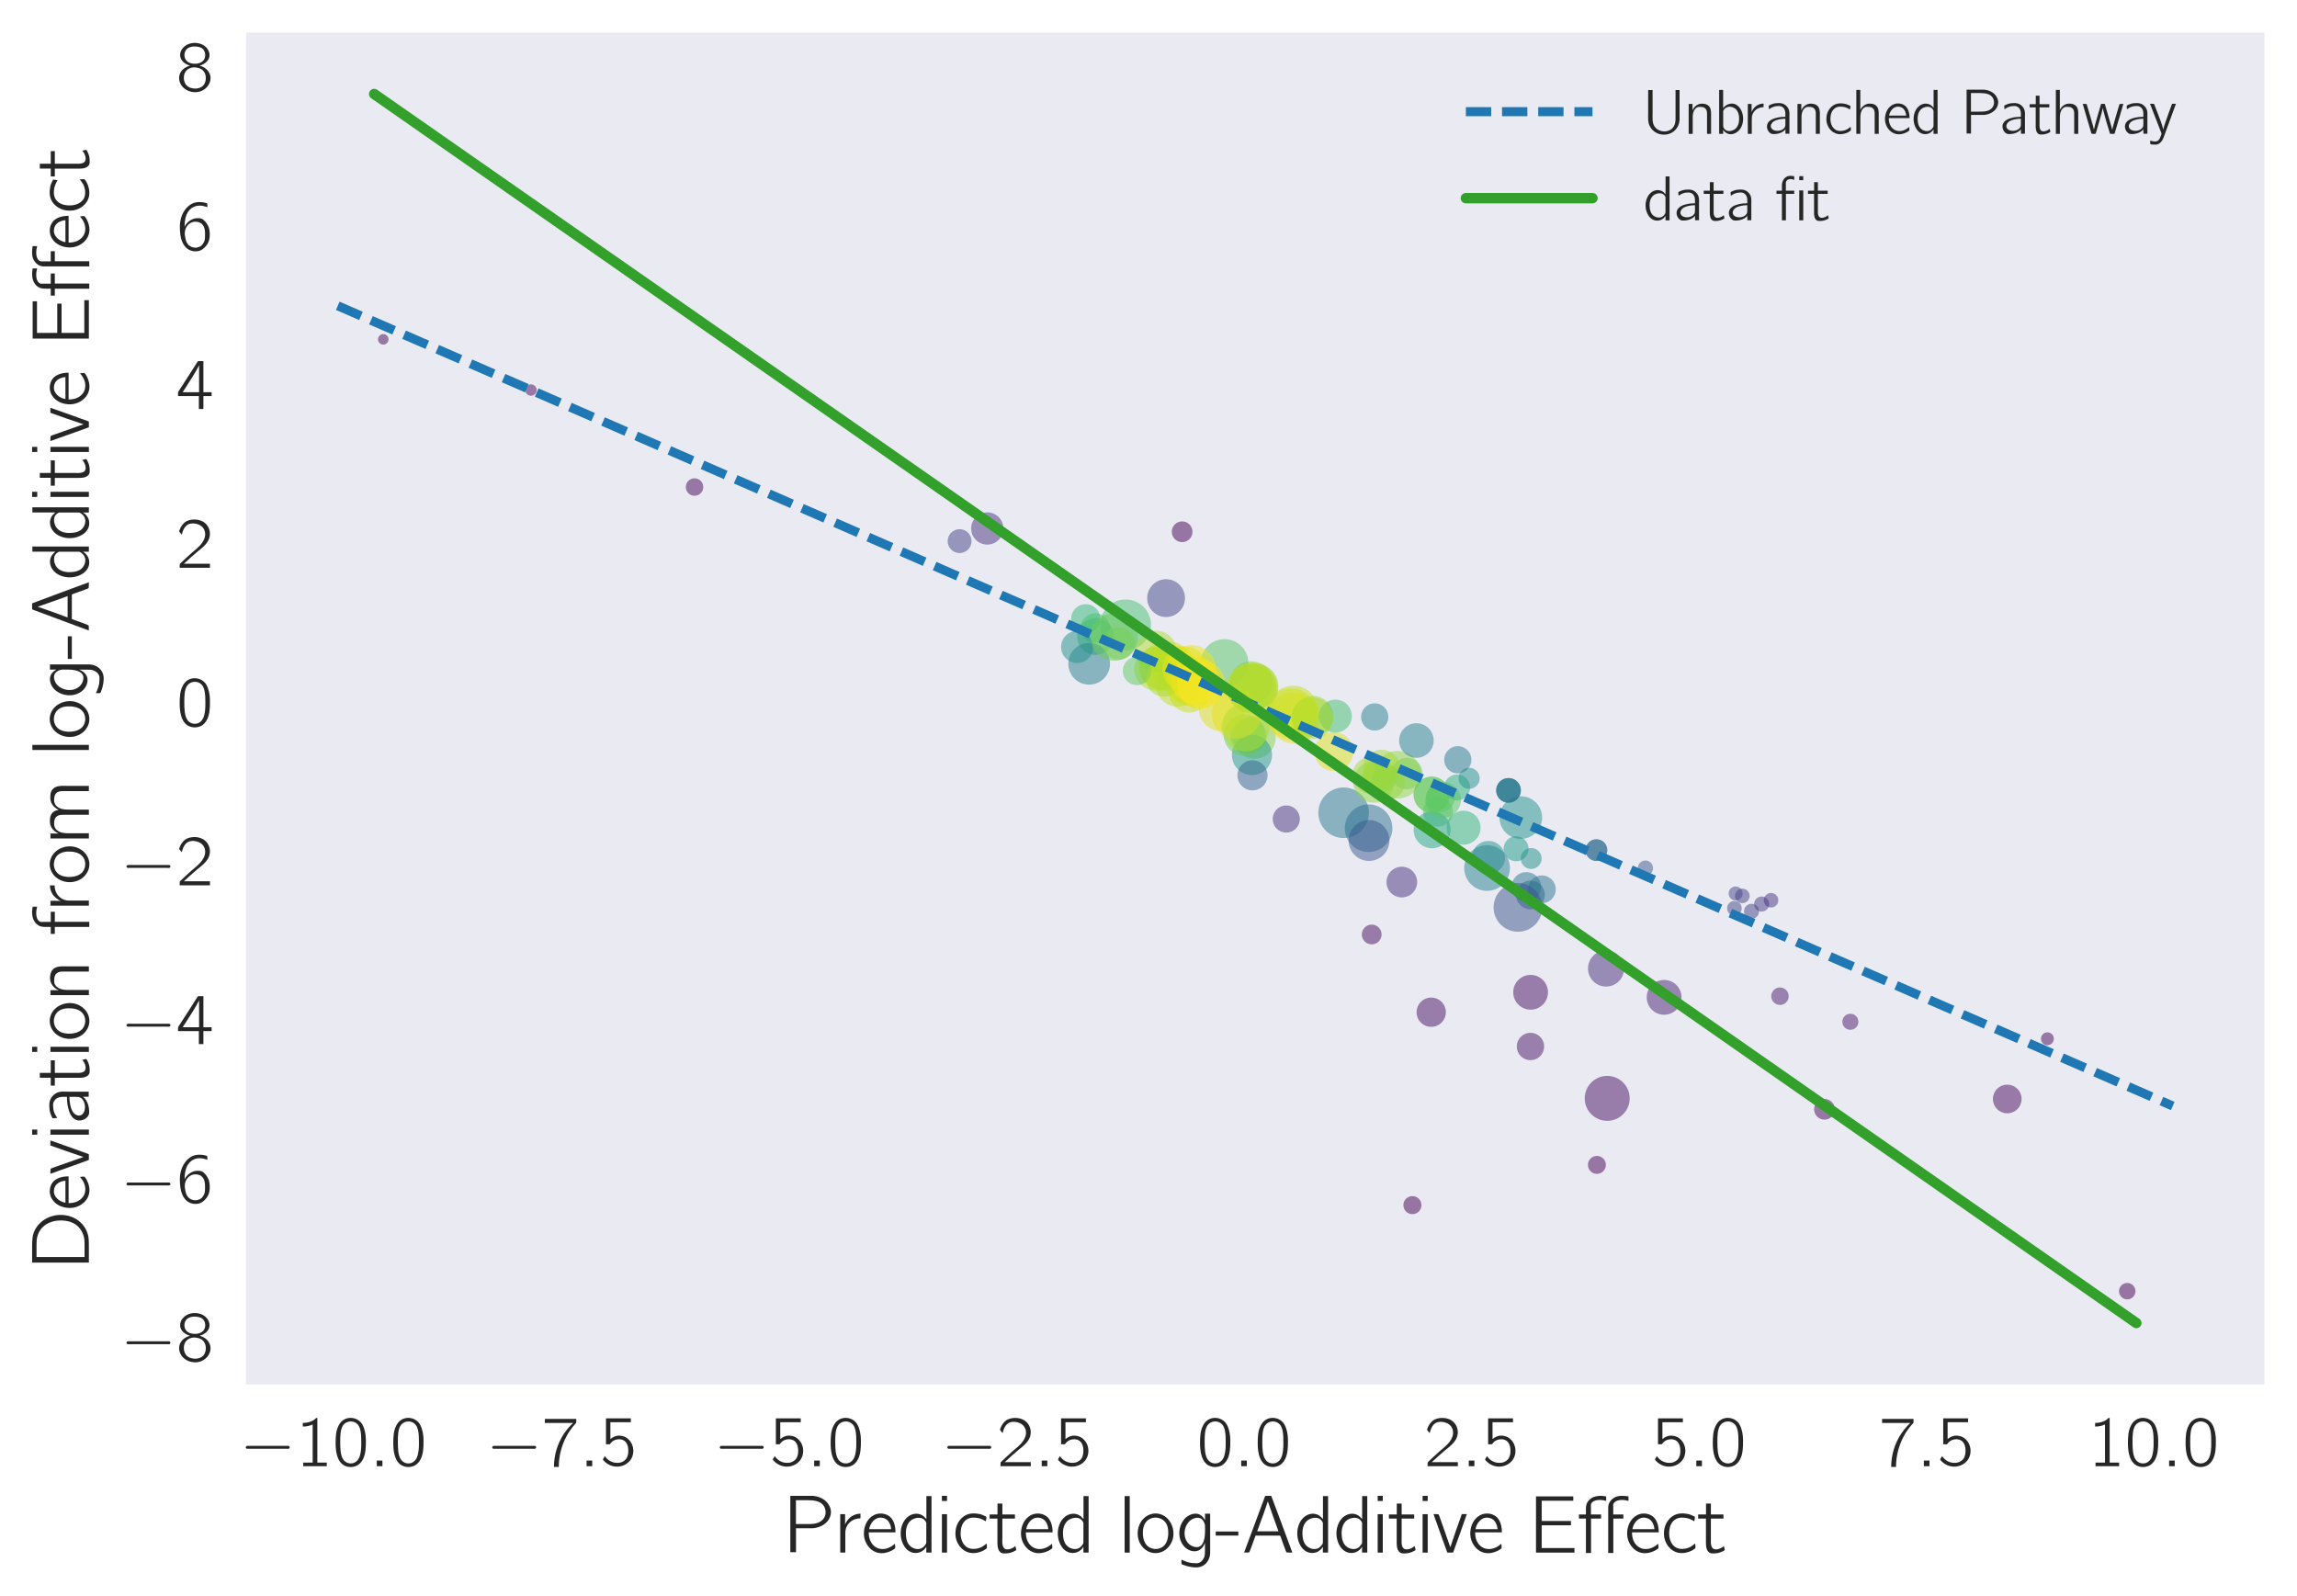 <?xml version="1.0" encoding="utf-8" standalone="no"?>
<!DOCTYPE svg PUBLIC "-//W3C//DTD SVG 1.1//EN"
  "http://www.w3.org/Graphics/SVG/1.1/DTD/svg11.dtd">
<!-- Created with matplotlib (http://matplotlib.org/) -->
<svg height="353pt" version="1.1" viewBox="0 0 508 353" width="508pt" xmlns="http://www.w3.org/2000/svg" xmlns:xlink="http://www.w3.org/1999/xlink">
 <defs>
  <style type="text/css">
*{stroke-linecap:butt;stroke-linejoin:round;}
  </style>
 </defs>
 <g id="figure_1">
  <g id="patch_1">
   <path d="M 0 353.548 
L 508.009 353.548 
L 508.009 0 
L 0 0 
z
" style="fill:#ffffff;"/>
  </g>
  <g id="axes_1">
   <g id="patch_2">
    <path d="M 54.409 306.18 
L 500.809 306.18 
L 500.809 7.2 
L 54.409 7.2 
z
" style="fill:#eaeaf2;"/>
   </g>
   <g id="matplotlib.axis_1">
    <g id="xtick_1">
     <g id="line2d_1"/>
     <g id="text_1">
      <!-- $-10.0$ -->
      <defs>
       <path d="M 9.797 28.078 
C 8 27.484 7.797 24.781 9.797 24.281 
C 10.297 24.078 10.906 24.188 11.5 24.188 
L 64.703 24.188 
C 65.906 24.188 67.797 23.781 68.797 24.781 
C 69.906 25.875 69.297 27.875 67.703 28.188 
C 66.5 28.375 65.094 28.188 63.906 28.188 
L 11.406 28.188 
C 10.906 28.188 10.297 28.281 9.797 28.078 
" id="Computer_Modern_Bright_Math_Symbols-0"/>
       <path d="M 9.703 60.016 
L 9.703 55 
C 15.203 55 19 56 23.406 57.906 
L 23.406 5.016 
L 10.297 5.016 
L 10.297 0 
L 43 0 
L 43 5.016 
L 29.906 5.016 
L 29.906 67 
C 27.5 67 27.906 66.359 26 64.875 
C 21.906 61.719 16.203 60.016 9.703 60.016 
" id="Computer_Modern_Bright-49"/>
       <path d="M 14.797 63.859 
C 11.906 61.859 9.906 59.141 8.406 56.031 
C 4.797 49 4.406 40.766 4.406 31.828 
C 4.406 20.578 6.406 10.25 12 4.312 
C 17.297 -1.203 25.703 -2.609 32.797 0.297 
C 37.203 2.016 40.406 5.719 42.406 9.734 
C 46 16.875 46.406 25.406 46.406 34.234 
C 46.406 37.047 46.297 39.859 46 42.672 
C 45.297 49.406 43 56.828 39.297 60.953 
C 33.203 67.688 22.297 69.188 14.797 63.859 
M 34.906 58.141 
C 39.594 53.125 40 43.484 40 34.344 
L 40 28.922 
C 40 24.297 39.203 18.281 38.203 14.859 
C 36.797 10.141 34.5 6.734 29.906 4.625 
C 24.297 2.609 18.5 4.516 15.297 8.938 
C 11 14.656 10.797 24.797 10.797 33.734 
C 10.797 42.172 10.906 51.516 15 57.031 
C 19.5 63.062 29.203 64.062 34.906 58.141 
" id="Computer_Modern_Bright-48"/>
       <path d="M 10.703 7.812 
L 10.703 0 
L 18.5 0 
L 18.5 7.812 
z
" id="Computer_Modern_Bright_Math_Slanted-58"/>
      </defs>
      <g style="fill:#262626;" transform="translate(53.021 324.25)scale(0.16 -0.16)">
       <use transform="scale(0.996)" xlink:href="#Computer_Modern_Bright_Math_Symbols-0"/>
       <use transform="translate(77.487 0)scale(0.996)" xlink:href="#Computer_Modern_Bright-49"/>
       <use transform="translate(128.131 0)scale(0.996)" xlink:href="#Computer_Modern_Bright-48"/>
       <use transform="translate(178.774 0)scale(0.996)" xlink:href="#Computer_Modern_Bright_Math_Slanted-58"/>
       <use transform="translate(207.831 0)scale(0.996)" xlink:href="#Computer_Modern_Bright-48"/>
      </g>
     </g>
    </g>
    <g id="xtick_2">
     <g id="line2d_2"/>
     <g id="text_2">
      <!-- $-7.5$ -->
      <defs>
       <path d="M 3.594 65.625 
L 3.594 60 
L 42.797 60 
L 39.094 56.375 
C 35.797 52.859 32.797 49.125 30.094 45.109 
C 21.094 31.516 16.203 15.312 16.203 -1 
L 22.906 -1 
C 22.906 13.703 26.594 28.391 33.594 41.375 
C 37 47.922 40.594 52.641 45.297 58.172 
C 45.906 58.781 46.797 59.484 47.094 60.281 
C 47.297 60.781 47.203 61.484 47.203 62.109 
L 47.203 65.625 
z
" id="Computer_Modern_Bright-55"/>
       <path d="M 8.406 66.328 
L 8.406 30.453 
L 12.203 30.453 
C 12.703 30.453 13.406 30.359 13.797 30.562 
C 14.297 30.859 14.594 31.562 14.906 31.969 
C 15.594 32.859 16.406 33.562 17.203 34.266 
C 20.797 37.281 27.703 38.484 32.297 36.172 
C 38.594 33.172 39.797 25.219 39.297 19 
C 39 15.062 37.797 11.453 35.5 9.141 
C 30.203 3.5 21.297 3.5 14.797 6.797 
C 11.594 8.406 8.906 10.922 6.906 13.922 
L 6.797 13.922 
C 6.5 13.422 4.203 9.906 4.203 9.297 
C 4.203 8.891 4.5 8.594 4.703 8.297 
C 7.703 4.781 11.594 2.062 16.094 0.562 
C 25 -2.25 35 -0.047 41.297 7.188 
C 48.797 15.922 47.797 30.156 39.094 37.766 
C 36.5 40.188 32.906 41.891 28.594 42.281 
C 22.797 43.094 17.594 40.281 14.5 37.672 
L 14.5 61 
L 42.906 61 
L 42.906 66.328 
z
" id="Computer_Modern_Bright-53"/>
      </defs>
      <g style="fill:#262626;" transform="translate(107.529 324.25)scale(0.16 -0.16)">
       <use transform="scale(0.996)" xlink:href="#Computer_Modern_Bright_Math_Symbols-0"/>
       <use transform="translate(77.487 0)scale(0.996)" xlink:href="#Computer_Modern_Bright-55"/>
       <use transform="translate(128.131 0)scale(0.996)" xlink:href="#Computer_Modern_Bright_Math_Slanted-58"/>
       <use transform="translate(157.188 0)scale(0.996)" xlink:href="#Computer_Modern_Bright-53"/>
      </g>
     </g>
    </g>
    <g id="xtick_3">
     <g id="line2d_3"/>
     <g id="text_3">
      <!-- $-5.0$ -->
      <g style="fill:#262626;" transform="translate(157.852 324.25)scale(0.16 -0.16)">
       <use transform="scale(0.996)" xlink:href="#Computer_Modern_Bright_Math_Symbols-0"/>
       <use transform="translate(77.487 0)scale(0.996)" xlink:href="#Computer_Modern_Bright-53"/>
       <use transform="translate(128.131 0)scale(0.996)" xlink:href="#Computer_Modern_Bright_Math_Slanted-58"/>
       <use transform="translate(157.188 0)scale(0.996)" xlink:href="#Computer_Modern_Bright-48"/>
      </g>
     </g>
    </g>
    <g id="xtick_4">
     <g id="line2d_4"/>
     <g id="text_4">
      <!-- $-2.5$ -->
      <defs>
       <path d="M 7.297 45.969 
C 8.703 51.594 11.094 57.984 16.797 60.5 
C 19.203 61.5 21.797 61.703 24.406 61.5 
C 29.297 61.094 34.094 59.094 37.094 55.094 
C 39.297 52.078 40.094 48.375 39.703 44.781 
C 38.5 34.344 28.297 26.844 21.703 21.234 
C 17.906 18.031 7.094 7.812 7.094 7.812 
L 5.406 6.203 
C 4.5 5.312 4.406 5.312 4.406 3.5 
L 4.406 0 
L 46.406 0 
L 46.406 5.625 
L 10.203 5.625 
C 13.406 8.734 26.703 20.516 28.5 21.922 
C 34.297 26.656 40.797 31.375 44.297 38.219 
C 48.203 46.062 46.5 55.938 39.906 61.766 
C 35.906 65.297 30.406 67 25.094 67 
C 20.203 67 15.203 66 11.297 62.906 
C 8.297 60.391 5.797 56.688 4.406 52.875 
C 4.094 52.281 3.594 51.281 3.703 50.578 
C 3.797 49.984 4.406 49.484 4.703 49.078 
C 5.5 48.078 6.297 46.875 7.297 45.969 
" id="Computer_Modern_Bright-50"/>
      </defs>
      <g style="fill:#262626;" transform="translate(208.175 324.25)scale(0.16 -0.16)">
       <use transform="scale(0.996)" xlink:href="#Computer_Modern_Bright_Math_Symbols-0"/>
       <use transform="translate(77.487 0)scale(0.996)" xlink:href="#Computer_Modern_Bright-50"/>
       <use transform="translate(128.131 0)scale(0.996)" xlink:href="#Computer_Modern_Bright_Math_Slanted-58"/>
       <use transform="translate(157.188 0)scale(0.996)" xlink:href="#Computer_Modern_Bright-53"/>
      </g>
     </g>
    </g>
    <g id="xtick_5">
     <g id="line2d_5"/>
     <g id="text_5">
      <!-- $0.0$ -->
      <g style="fill:#262626;" transform="translate(264.698 324.25)scale(0.16 -0.16)">
       <use transform="scale(0.996)" xlink:href="#Computer_Modern_Bright-48"/>
       <use transform="translate(50.643 0)scale(0.996)" xlink:href="#Computer_Modern_Bright_Math_Slanted-58"/>
       <use transform="translate(79.701 0)scale(0.996)" xlink:href="#Computer_Modern_Bright-48"/>
      </g>
     </g>
    </g>
    <g id="xtick_6">
     <g id="line2d_6"/>
     <g id="text_6">
      <!-- $2.5$ -->
      <g style="fill:#262626;" transform="translate(315.021 324.25)scale(0.16 -0.16)">
       <use transform="scale(0.996)" xlink:href="#Computer_Modern_Bright-50"/>
       <use transform="translate(50.643 0)scale(0.996)" xlink:href="#Computer_Modern_Bright_Math_Slanted-58"/>
       <use transform="translate(79.701 0)scale(0.996)" xlink:href="#Computer_Modern_Bright-53"/>
      </g>
     </g>
    </g>
    <g id="xtick_7">
     <g id="line2d_7"/>
     <g id="text_7">
      <!-- $5.0$ -->
      <g style="fill:#262626;" transform="translate(365.344 324.25)scale(0.16 -0.16)">
       <use transform="scale(0.996)" xlink:href="#Computer_Modern_Bright-53"/>
       <use transform="translate(50.643 0)scale(0.996)" xlink:href="#Computer_Modern_Bright_Math_Slanted-58"/>
       <use transform="translate(79.701 0)scale(0.996)" xlink:href="#Computer_Modern_Bright-48"/>
      </g>
     </g>
    </g>
    <g id="xtick_8">
     <g id="line2d_8"/>
     <g id="text_8">
      <!-- $7.5$ -->
      <g style="fill:#262626;" transform="translate(415.667 324.25)scale(0.16 -0.16)">
       <use transform="scale(0.996)" xlink:href="#Computer_Modern_Bright-55"/>
       <use transform="translate(50.643 0)scale(0.996)" xlink:href="#Computer_Modern_Bright_Math_Slanted-58"/>
       <use transform="translate(79.701 0)scale(0.996)" xlink:href="#Computer_Modern_Bright-53"/>
      </g>
     </g>
    </g>
    <g id="xtick_9">
     <g id="line2d_9"/>
     <g id="text_9">
      <!-- $10.0$ -->
      <g style="fill:#262626;" transform="translate(461.806 324.25)scale(0.16 -0.16)">
       <use transform="scale(0.996)" xlink:href="#Computer_Modern_Bright-49"/>
       <use transform="translate(50.643 0)scale(0.996)" xlink:href="#Computer_Modern_Bright-48"/>
       <use transform="translate(101.286 0)scale(0.996)" xlink:href="#Computer_Modern_Bright_Math_Slanted-58"/>
       <use transform="translate(130.344 0)scale(0.996)" xlink:href="#Computer_Modern_Bright-48"/>
      </g>
     </g>
    </g>
    <g id="text_10">
     <!-- Predicted log-Additive Effect -->
     <defs>
      <path d="M 8 70 
L 8 0.5 
L 15 0.5 
L 15 30 
L 29.094 30 
C 31.297 30 33.5 30 35.594 30 
C 43 30.609 49.203 33.641 53.406 38.172 
C 57.703 42.906 59.594 50.156 56.797 56.297 
C 53.594 64.047 46 68.984 36.297 70 
C 33.406 70 30.406 70 27.5 70 
z
M 14.906 35.219 
L 14.906 64.672 
L 28.594 64.672 
C 37.297 64.672 45.203 63.672 49.203 57.656 
C 51.906 53.625 52.297 48 50.094 43.672 
C 48.906 41.344 47.094 39.547 44.906 38.234 
C 40 35.219 34.297 35.219 28.797 35.219 
z
" id="Computer_Modern_Bright-80"/>
      <path d="M 12.5 34.75 
L 12.406 34.75 
L 12.406 47.391 
L 6.406 47.391 
L 6.406 0 
L 12.703 0 
L 12.703 22.891 
C 12.703 24.406 12.703 25.906 12.906 27.406 
C 14.297 35.953 21.703 42.281 31.406 42.281 
L 31.406 48 
C 25 48 19.094 44.891 15.297 39.766 
C 14.203 38.266 13 36.547 12.5 34.75 
" id="Computer_Modern_Bright-114"/>
      <path d="M 41.797 10.938 
C 39.5 9.234 38.797 8.328 35.906 6.812 
C 29.797 3.5 22.594 3.5 17.406 7.172 
C 12.406 10.766 9.5 16.641 9.5 25 
L 42.5 25 
C 42.5 32.422 40.797 38.859 36.594 43.375 
C 32 47.891 24.797 49.297 18.703 47.391 
C 16.406 46.688 14.297 45.484 12.406 43.969 
C 6.094 38.859 3.406 30.719 3.5 22.781 
C 3.703 12.344 10.797 1.906 21.297 -0.312 
C 26.797 -1.422 32.594 -0.203 37.5 2.297 
C 38.406 2.797 41.703 4.609 42.094 5.516 
C 42.406 6.016 41.797 10.938 41.797 10.938 
M 37.203 28.906 
L 10 28.906 
C 11.203 36.234 17.203 43.969 25.297 43.062 
C 31.906 42.469 35.406 37.75 36.703 31.828 
C 36.906 30.812 37 29.922 37.203 28.906 
" id="Computer_Modern_Bright-101"/>
      <path d="M 35.594 69.688 
L 35.594 41.375 
C 33.703 43.484 31.797 45.484 29.203 46.688 
C 20.297 50.406 11.703 45.594 7.297 37.656 
C 2.203 28.219 2.797 15.766 8.906 6.922 
C 13.203 0.797 20.297 -2.203 27.797 0.5 
C 30.703 1.609 34.203 4.516 35.406 7.125 
L 35.5 7.125 
L 35.5 0 
L 41.906 0 
L 41.906 69.688 
z
M 35.203 37.453 
C 35.703 36.547 35.5 35.344 35.5 34.344 
L 35.5 13.656 
C 35.5 11.344 35.406 11.141 34.094 9.344 
C 32.297 6.625 29.5 4.719 26.203 4.422 
C 21.406 4.016 16.5 6.328 13.703 10.25 
C 12.094 12.547 11.203 15.359 10.703 18.172 
C 10.5 19.281 10.5 20.281 10.406 21.391 
C 9.797 28.016 11.203 35.844 17 40.062 
C 18 40.766 19.094 41.266 20.203 41.766 
C 26 43.984 32.406 43.375 35.203 37.453 
" id="Computer_Modern_Bright-100"/>
      <path d="M 6.406 70 
L 6.406 63.672 
L 12.703 63.672 
L 12.703 70 
z
M 6.406 47.391 
L 6.406 0 
L 12.703 0 
L 12.703 47.391 
z
" id="Computer_Modern_Bright-105"/>
      <path d="M 42.406 11.25 
C 40.5 9.844 38.797 8.328 36.703 7.125 
C 32 4.625 24.797 3.422 19.406 5.922 
C 11.594 9.938 9.5 19.688 10.594 27.719 
C 10.797 29.328 11.094 30.922 11.594 32.438 
C 13.797 38.969 19.297 44.078 28.297 43.078 
C 33.094 42.672 35.5 41.875 39.297 39.766 
C 40 39.359 40.594 38.859 41.406 38.656 
C 41.5 39.859 41.797 41.172 42 42.375 
C 42.297 43.984 42.297 44.188 40.797 44.891 
C 39.703 45.391 38.594 45.984 37.406 46.391 
C 32.797 48.406 25.203 49 20 47.5 
C 12.906 45.484 7.594 39.359 5.297 32.531 
C 4.203 29.422 3.906 26.109 3.906 22.797 
C 4 12.25 11.203 1.906 21.703 -0.203 
C 27.5 -1.406 34.203 0.297 38.203 2.406 
C 39.203 2.906 42.203 4.719 42.703 5.625 
C 43 6.125 42.406 11.25 42.406 11.25 
" id="Computer_Modern_Bright-99"/>
      <path d="M 10.797 60.5 
L 10.797 47.016 
L 1.094 47.016 
L 1.094 42 
L 10.703 42 
L 10.703 15.016 
C 10.703 10.578 10.406 5.234 13.297 1.516 
C 15 -0.703 17.297 -1.297 20.797 -1 
C 23.703 -1 26.594 -0.391 29.297 0.656 
C 30.203 1.062 33.5 2.516 33.906 3.234 
C 34.094 3.641 32.797 8.094 32.797 8.094 
L 30.406 6.266 
C 27.297 4.344 21.094 2.328 18.5 5.969 
C 16.203 9.094 16.797 13.75 16.797 17.375 
L 16.797 42 
L 32.297 42 
L 32.297 47.016 
L 16.797 47.016 
L 16.797 60.5 
z
" id="Computer_Modern_Bright-116"/>
      <path d="M 6.406 69.688 
L 6.406 0 
L 12.703 0 
L 12.703 69.688 
z
" id="Computer_Modern_Bright-108"/>
      <path d="M 10.703 42.078 
C 1.797 33.234 0.797 17.875 8.5 7.938 
C 9.594 6.422 10.906 5.125 12.406 4.016 
C 16.094 1 21.5 -1.203 27.797 -0.5 
C 37.797 0.703 44.703 8.844 46.797 17.375 
C 49.594 29.328 43.703 42.672 32.703 46.891 
C 24.094 50.406 15.5 46.891 10.703 42.078 
M 35.703 39.359 
C 40.5 35.031 41.406 28.109 41 21.984 
C 40.703 17.266 39.406 12.344 36.094 8.828 
C 30.703 3 20.703 3 14.906 8.625 
C 11.906 11.844 10.094 16.453 9.797 21.984 
C 9.297 30.109 11.297 38.75 19.297 41.969 
C 25.203 44.578 32 42.672 35.703 39.359 
" id="Computer_Modern_Bright-111"/>
      <path d="M 35.406 11.984 
L 35.5 11.984 
L 35.5 2.656 
C 35.5 -0.156 35.5 -2.859 34.594 -5.562 
C 33.094 -9.188 30.5 -12.5 26.203 -13.094 
C 25 -13.203 23.703 -13.094 22.5 -13 
C 16 -13 11.703 -11.047 6.5 -8.672 
L 6.5 -12.484 
C 6.5 -14.406 6.797 -14.5 8.703 -15.109 
C 13.797 -17.219 23 -19.312 29.297 -17.719 
C 36.297 -15.906 41.406 -9.281 41.906 -1.219 
C 42 0.188 41.906 1.703 41.906 3.125 
L 41.906 48 
L 35.594 48 
L 35.594 39.984 
C 34.094 42.484 32.5 44.797 29.906 46.406 
C 22.906 50.625 13.406 46 9.5 40.578 
C 3.094 32.641 1.906 20.344 7 11.484 
C 8 9.781 9.203 8.172 10.594 6.766 
C 15.406 2.047 23.594 -0.469 29.5 3.75 
C 31.906 5.359 34.703 9.078 35.406 11.984 
M 25.5 43 
C 26.406 43 27.406 43 28.297 42.797 
C 31.906 42.094 33.906 38.875 35.094 35.656 
C 35.797 33.453 35.594 31.047 35.594 28.734 
C 35.594 23.719 35.5 18.5 33.797 13.766 
C 32.594 10.266 30.094 7.141 26.203 6.75 
C 24.906 6.641 23.594 6.844 22.297 7.141 
C 16.203 8.547 12 13.766 10.703 19.797 
C 8.906 28.531 13.203 39.172 22 42.188 
C 23.094 42.594 24.297 42.891 25.5 43 
" id="Computer_Modern_Bright-103"/>
      <path d="M 0.406 26.016 
L 0.406 21 
L 28.297 21 
L 28.297 26.016 
z
" id="Computer_Modern_Bright-45"/>
      <path d="M 2.094 0.094 
L 6.594 0.094 
L 8.406 0.297 
C 11.406 6.797 13.5 14.203 16.203 21 
C 26.094 21 36.906 21 46.297 21 
L 47.094 19.688 
C 48.797 14.547 50.797 9.594 52.594 4.547 
C 53.094 3.016 53.594 1.516 54.406 0.297 
C 56.594 0 59.203 0 61.594 0 
C 59.906 4.906 36.703 67.203 36 68.891 
C 35.906 69.297 35.703 69.891 35.203 70 
C 34.594 70.094 34 70 33.406 70 
L 30.094 70 
C 28.594 70 28 70.188 27.594 68.609 
C 27.203 67.594 2.094 0.094 2.094 0.094 
M 31.406 63.172 
C 35.594 50.719 40.094 38.469 44.5 26.219 
L 18.203 26.219 
L 26.906 50.109 
z
" id="Computer_Modern_Bright-65"/>
      <path d="M 0.703 47.5 
C 1.203 45.5 4.203 37.578 4.406 37.078 
C 5.406 34.281 17.297 0.609 17.594 0.297 
C 17.906 -0.203 18.797 0 19.297 0 
L 22.797 0 
C 24.094 0 24.906 -0.297 25.203 0.906 
C 28.406 9.328 40.094 42.703 41.797 47.5 
L 35.594 47.5 
C 30.797 33.984 25.906 20.438 21.406 6.609 
L 11 36.203 
C 9.5 39.797 8.594 43.891 6.906 47.203 
C 5.094 47.5 2.797 47.5 0.703 47.5 
" id="Computer_Modern_Bright-118"/>
      <path d="M 8 69.328 
L 8 0 
L 55.406 0 
L 55.406 5.625 
L 15 5.625 
L 15 33.672 
L 51.094 33.672 
L 51.094 39 
L 15 39 
L 15 64 
L 54 64 
L 54 69.328 
z
" id="Computer_Modern_Bright-69"/>
      <path d="M 10.594 47.016 
L 2 47.016 
L 2 42 
L 10.594 42 
L 10.594 -0.5 
L 16.906 -0.5 
L 16.906 42 
L 29.297 42 
L 29.297 47.016 
L 16.797 47.016 
L 16.797 55.781 
C 16.797 57.188 16.5 58.922 17.094 60.328 
C 19.203 64.75 26.297 65.562 32.094 64.562 
C 33.297 64.359 34.406 63.953 35.594 63.75 
L 35.594 69.391 
C 28.797 70.5 21.297 70.5 15.703 65.922 
C 14.797 65.125 14 64.344 13.297 63.328 
C 11.203 60.75 10.594 57.875 10.594 53.391 
z
M 38.094 -0.5 
L 44.406 -0.5 
L 44.406 42 
L 56.797 42 
L 56.797 47.016 
L 44.297 47.016 
L 44.297 55.781 
C 44.297 57.188 44 58.922 44.594 60.328 
C 46.703 64.75 53.797 65.562 59.594 64.562 
C 60.797 64.359 61.906 63.953 63.094 63.75 
L 63.094 69.391 
C 57.594 70.094 51.5 70.797 46.297 68.188 
C 42.203 65.969 38.594 62.25 38.094 56.609 
C 38 55.188 38.094 53.781 38.094 52.375 
z
" id="Computer_Modern_Bright-11"/>
     </defs>
     <g style="fill:#262626;" transform="translate(173.353 343.36)scale(0.18 -0.18)">
      <use transform="scale(0.996)" xlink:href="#Computer_Modern_Bright-80"/>
      <use transform="translate(62.889 0)scale(0.996)" xlink:href="#Computer_Modern_Bright-114"/>
      <use transform="translate(94.852 0)scale(0.996)" xlink:href="#Computer_Modern_Bright-101"/>
      <use transform="translate(139.684 0)scale(0.996)" xlink:href="#Computer_Modern_Bright-100"/>
      <use transform="translate(187.836 0)scale(0.996)" xlink:href="#Computer_Modern_Bright-105"/>
      <use transform="translate(206.931 0)scale(0.996)" xlink:href="#Computer_Modern_Bright-99"/>
      <use transform="translate(251.763 0)scale(0.996)" xlink:href="#Computer_Modern_Bright-116"/>
      <use transform="translate(287.877 0)scale(0.996)" xlink:href="#Computer_Modern_Bright-101"/>
      <use transform="translate(332.709 0)scale(0.996)" xlink:href="#Computer_Modern_Bright-100"/>
      <use transform="translate(412.327 0)scale(0.996)" xlink:href="#Computer_Modern_Bright-108"/>
      <use transform="translate(431.422 0)scale(0.996)" xlink:href="#Computer_Modern_Bright-111"/>
      <use transform="translate(482.065 0)scale(0.996)" xlink:href="#Computer_Modern_Bright-103"/>
      <use transform="translate(530.217 0)scale(0.996)" xlink:href="#Computer_Modern_Bright-45"/>
      <use transform="translate(563.426 0)scale(0.996)" xlink:href="#Computer_Modern_Bright-65"/>
      <use transform="translate(626.938 0)scale(0.996)" xlink:href="#Computer_Modern_Bright-100"/>
      <use transform="translate(675.09 0)scale(0.996)" xlink:href="#Computer_Modern_Bright-100"/>
      <use transform="translate(723.243 0)scale(0.996)" xlink:href="#Computer_Modern_Bright-105"/>
      <use transform="translate(742.338 0)scale(0.996)" xlink:href="#Computer_Modern_Bright-116"/>
      <use transform="translate(778.452 0)scale(0.996)" xlink:href="#Computer_Modern_Bright-105"/>
      <use transform="translate(797.547 0)scale(0.996)" xlink:href="#Computer_Modern_Bright-118"/>
      <use transform="translate(839.888 0)scale(0.996)" xlink:href="#Computer_Modern_Bright-101"/>
      <use transform="translate(916.185 0)scale(0.996)" xlink:href="#Computer_Modern_Bright-69"/>
      <use transform="translate(974.923 0)scale(0.996)" xlink:href="#Computer_Modern_Bright-11"/>
      <use transform="translate(1032.623 0)scale(0.996)" xlink:href="#Computer_Modern_Bright-101"/>
      <use transform="translate(1077.455 0)scale(0.996)" xlink:href="#Computer_Modern_Bright-99"/>
      <use transform="translate(1122.286 0)scale(0.996)" xlink:href="#Computer_Modern_Bright-116"/>
     </g>
    </g>
   </g>
   <g id="matplotlib.axis_2">
    <g id="ytick_1">
     <g id="line2d_10"/>
     <g id="text_11">
      <!-- $-8$ -->
      <defs>
       <path d="M 18.703 36 
L 18.703 35.906 
C 12.5 34.094 7.297 30.688 4.797 24.844 
C 2.203 18.719 4 11.281 8.406 6.453 
C 13.094 1.422 19.5 -1 26.297 -1 
C 36.297 -1 45.906 6.406 47.094 16.734 
C 47.297 18.266 47.203 19.891 47 21.406 
C 45.203 29.219 39.5 33.875 32.094 35.906 
C 32.906 36.203 33.797 36.406 34.594 36.703 
C 38.797 38.422 42.297 40.922 44.5 44.938 
C 47.797 51.375 44.594 58.906 39.203 63.016 
C 33.797 67.141 26.5 68.234 19.906 66.828 
C 12 65.125 4.5 58.406 5 49.766 
C 5.203 46.75 6.5 44.234 8 42.438 
C 10.297 39.625 14.797 36.609 18.703 36 
M 23.797 62.5 
C 28.203 62.5 33.703 62 36.906 58.578 
C 40.703 54.469 40.906 47.031 37.094 42.812 
C 34.703 40.203 31.203 38.891 27.703 38.594 
C 22.797 38.188 17.203 39 13.703 42.812 
C 9.797 47.125 10.094 54.969 14.297 58.984 
C 16.906 61.391 20.406 62.188 23.797 62.5 
M 23.703 33.5 
C 28.406 33.5 33.5 32.391 36.906 28.938 
C 38.203 27.531 39.203 25.812 39.797 24.016 
C 41.5 18.75 40.703 12.094 36.797 8.047 
C 34.094 5.328 30.406 4.312 26.703 4.016 
C 22.203 4.016 17 5.109 13.797 8.562 
C 9.406 13.391 8.5 23.406 13.703 29.062 
C 16.297 31.781 20 33.203 23.703 33.5 
" id="Computer_Modern_Bright-56"/>
      </defs>
      <g style="fill:#262626;" transform="translate(26.642 301.124)scale(0.16 -0.16)">
       <use transform="scale(0.996)" xlink:href="#Computer_Modern_Bright_Math_Symbols-0"/>
       <use transform="translate(77.487 0)scale(0.996)" xlink:href="#Computer_Modern_Bright-56"/>
      </g>
     </g>
    </g>
    <g id="ytick_2">
     <g id="line2d_11"/>
     <g id="text_12">
      <!-- $-6$ -->
      <defs>
       <path d="M 11.297 32.625 
L 11.203 32.625 
C 11.203 41.766 12.797 52.422 20.594 58.25 
C 24.906 61.375 30.703 62.969 38.203 61.172 
C 39.797 60.766 41.297 60.156 42.797 59.766 
L 42.797 63.281 
C 42.797 63.672 42.906 64.375 42.594 64.781 
C 41.906 65.688 36.297 66.594 36.094 66.594 
C 27.406 67.594 21.703 65.688 16.406 61.172 
C 10 55.641 6.297 47.516 5.094 39.281 
C 4 32.656 4.906 22 6.203 16.781 
C 8.297 9.047 12.297 2.219 19.703 -0.391 
C 24.094 -2 29.5 -2 33.703 0.016 
C 37.094 1.641 39.906 4.469 42.094 7.5 
C 45.594 12.344 46.5 18.219 46.094 24.172 
C 45.906 27.109 45.5 30.047 44.297 32.766 
C 42.406 37.125 39.203 41.672 35.094 43.688 
C 33.203 44.5 31.203 44.5 29.203 44.5 
C 23.906 44.5 18.906 42.188 15.203 38.359 
C 13.594 36.75 12 34.719 11.297 32.625 
M 24.406 39.516 
C 28.203 39.812 32.203 39.219 35.094 36.5 
C 38.906 32.891 39.594 27.766 39.594 22.812 
C 39.594 19.469 39.703 16.016 38.703 12.859 
C 38.094 11.234 37.297 9.828 36.406 8.5 
C 34.203 5.562 31.406 4.125 26.797 3.516 
C 22.297 3.516 17.797 5.312 15.203 9.125 
C 13.594 11.328 12.797 14.047 12.297 16.641 
C 11.703 19.344 11.297 22.141 11.5 24.859 
C 12 31.984 17 38.516 24.406 39.516 
" id="Computer_Modern_Bright-54"/>
      </defs>
      <g style="fill:#262626;" transform="translate(26.642 266.013)scale(0.16 -0.16)">
       <use transform="scale(0.996)" xlink:href="#Computer_Modern_Bright_Math_Symbols-0"/>
       <use transform="translate(77.487 0)scale(0.996)" xlink:href="#Computer_Modern_Bright-54"/>
      </g>
     </g>
    </g>
    <g id="ytick_3">
     <g id="line2d_12"/>
     <g id="text_13">
      <!-- $-4$ -->
      <defs>
       <path d="M 2.094 18 
L 31 18 
L 31 0 
L 37.297 0 
L 37.297 18 
L 48.703 18 
L 48.703 23.328 
L 37.297 23.328 
L 37.297 66.469 
L 31.906 66.469 
C 30.094 66.469 29.594 66.578 28.797 65.062 
C 24.797 58.516 3.703 25.766 3 24.859 
C 2.203 23.438 2.094 23.547 2.094 21.438 
z
M 31.297 60.875 
L 31.297 23.328 
L 8.594 23.328 
C 9.297 24.734 10.297 26.031 11.203 27.438 
C 16.203 35.172 28.094 53.547 30.594 59.281 
C 30.906 59.781 31 60.375 31.297 60.875 
" id="Computer_Modern_Bright-52"/>
      </defs>
      <g style="fill:#262626;" transform="translate(26.642 230.901)scale(0.16 -0.16)">
       <use transform="scale(0.996)" xlink:href="#Computer_Modern_Bright_Math_Symbols-0"/>
       <use transform="translate(77.487 0)scale(0.996)" xlink:href="#Computer_Modern_Bright-52"/>
      </g>
     </g>
    </g>
    <g id="ytick_4">
     <g id="line2d_13"/>
     <g id="text_14">
      <!-- $-2$ -->
      <g style="fill:#262626;" transform="translate(26.642 195.79)scale(0.16 -0.16)">
       <use transform="scale(0.996)" xlink:href="#Computer_Modern_Bright_Math_Symbols-0"/>
       <use transform="translate(77.487 0)scale(0.996)" xlink:href="#Computer_Modern_Bright-50"/>
      </g>
     </g>
    </g>
    <g id="ytick_5">
     <g id="line2d_14"/>
     <g id="text_15">
      <!-- $0$ -->
      <g style="fill:#262626;" transform="translate(39.04 160.678)scale(0.16 -0.16)">
       <use transform="scale(0.996)" xlink:href="#Computer_Modern_Bright-48"/>
      </g>
     </g>
    </g>
    <g id="ytick_6">
     <g id="line2d_15"/>
     <g id="text_16">
      <!-- $2$ -->
      <g style="fill:#262626;" transform="translate(39.04 125.566)scale(0.16 -0.16)">
       <use transform="scale(0.996)" xlink:href="#Computer_Modern_Bright-50"/>
      </g>
     </g>
    </g>
    <g id="ytick_7">
     <g id="line2d_16"/>
     <g id="text_17">
      <!-- $4$ -->
      <g style="fill:#262626;" transform="translate(39.04 90.455)scale(0.16 -0.16)">
       <use transform="scale(0.996)" xlink:href="#Computer_Modern_Bright-52"/>
      </g>
     </g>
    </g>
    <g id="ytick_8">
     <g id="line2d_17"/>
     <g id="text_18">
      <!-- $6$ -->
      <g style="fill:#262626;" transform="translate(39.04 55.343)scale(0.16 -0.16)">
       <use transform="scale(0.996)" xlink:href="#Computer_Modern_Bright-54"/>
      </g>
     </g>
    </g>
    <g id="ytick_9">
     <g id="line2d_18"/>
     <g id="text_19">
      <!-- $8$ -->
      <g style="fill:#262626;" transform="translate(39.04 20.232)scale(0.16 -0.16)">
       <use transform="scale(0.996)" xlink:href="#Computer_Modern_Bright-56"/>
      </g>
     </g>
    </g>
    <g id="text_20">
     <!-- Deviation from log-Additive Effect -->
     <defs>
      <path d="M 8 70 
L 8 0 
L 28.203 0 
C 31.406 0 34.594 0 37.703 0.297 
C 45.703 1.109 52.594 5.016 57.203 9.828 
C 70.094 23.172 70 46.125 57.297 59.672 
C 52.703 64.578 46.5 68.5 38.703 69.5 
C 34.906 70 31 70 27.203 70 
z
M 14.906 5.312 
L 14.906 64.562 
L 27.797 64.562 
C 30.5 64.562 33.203 64.562 35.906 64.359 
C 40.406 63.859 44.797 62.359 48.5 59.734 
C 56.594 54.125 60 44.172 60 34.641 
C 60 26.609 57.797 18.375 51.906 12.641 
C 47.906 8.938 42.5 6.219 36 5.516 
C 33.406 5.312 30.703 5.312 28.094 5.312 
z
" id="Computer_Modern_Bright-68"/>
      <path d="M 7.906 39.016 
C 9.594 39.859 11 41.094 12.703 41.922 
C 15.406 43.156 18.203 44 21.203 44 
C 22.594 44.094 24.203 44.297 25.594 44 
C 28.094 43.594 30.297 42.078 31.797 39.953 
C 33.297 37.516 33.906 35.391 33.906 31.469 
L 33.906 27.016 
C 29.094 27.016 24.297 26.609 19.703 25.391 
C 13.906 24.078 7.594 21.125 5.5 15.844 
C 3.406 10.781 5.594 4.078 10.094 1.031 
C 12.297 -0.5 14.906 -0.5 17.5 -0.297 
C 21.703 0 25.906 1.016 29.5 3.25 
C 31.203 4.25 32.906 5.578 33.906 7.297 
L 34 7.297 
L 34 0.203 
L 40.297 0.203 
L 40.297 26.891 
C 40.297 29.812 40.594 32.953 40 35.891 
C 39.406 39.922 36.906 43.266 34 45.594 
C 30.594 48.219 26.703 49.109 21.5 48.719 
C 16.703 48.719 13 47.5 9.406 45.766 
C 8.906 45.562 7.906 45.234 7.594 44.641 
C 7.297 44.219 7.5 43.516 7.5 43 
C 7.703 41.672 7.797 40.344 7.906 39.016 
M 33.906 24 
L 33.906 16.375 
C 33.906 14.062 34 11.953 32.703 9.953 
C 31.594 8.344 30.094 7.234 28.5 6.438 
C 22.797 3.516 14.094 4.422 11.594 9.25 
C 9.594 12.75 11.703 16.875 14.594 19.188 
C 18.906 22.5 27.297 24 33.906 24 
" id="Computer_Modern_Bright-97"/>
      <path d="M 12.594 37.281 
L 12.5 37.281 
L 12.5 47.391 
L 6.406 47.391 
L 6.406 0 
L 12.797 0 
L 12.797 21.938 
C 12.797 26.844 12.5 31.875 14.703 36.469 
C 15.797 38.781 17.5 40.781 19.797 41.984 
C 21.703 42.891 23.703 42.891 25.797 42.688 
C 28.797 42.688 31.703 41.891 33.594 39.375 
C 35.406 37.062 35.5 34.062 35.5 31.25 
L 35.5 0 
L 41.906 0 
L 41.906 26.859 
C 41.906 31.875 42.406 37.375 40 41.891 
C 38.094 45.5 34.406 47.203 30.5 47.703 
C 28.5 48 26.406 48 24.406 47.609 
C 19.203 46.5 14.406 42.297 12.594 37.281 
" id="Computer_Modern_Bright-110"/>
      <path d="M 10.594 47.016 
L 2 47.016 
L 2 42 
L 10.594 42 
L 10.594 -0.5 
L 16.906 -0.5 
L 16.906 42 
L 29.297 42 
L 29.297 47.016 
L 16.797 47.016 
L 16.797 55.781 
C 16.797 57.188 16.5 58.922 17.094 60.328 
C 19.203 64.75 26.297 65.562 32.094 64.562 
C 33.297 64.359 34.406 63.953 35.594 63.75 
L 35.594 69.391 
C 28.797 70.5 21.297 70.5 15.703 65.922 
C 14.797 65.125 14 64.344 13.297 63.328 
C 11.203 60.75 10.594 57.875 10.594 53.391 
z
" id="Computer_Modern_Bright-102"/>
      <path d="M 12.594 37.359 
L 12.5 37.359 
L 12.5 47.391 
L 6.406 47.391 
L 6.406 0 
L 12.797 0 
L 12.797 22.047 
C 12.797 26.953 12.5 31.875 14.703 36.375 
C 16.594 40.281 19.906 43.391 25.797 42.781 
C 28.797 42.781 31.797 41.984 33.703 39.453 
C 35.5 37.141 35.594 34.141 35.594 31.312 
L 35.594 0 
L 42 0 
L 42 22.047 
C 42 26.953 41.703 31.875 43.906 36.375 
C 45.797 40.281 49.094 43.391 55 42.781 
C 58 42.781 61 41.984 62.906 39.453 
C 64.703 37.141 64.797 34.141 64.797 31.312 
L 64.797 0 
L 71.203 0 
L 71.203 26.562 
C 71.203 31.375 71.797 36.781 69.703 41.188 
C 67.594 45.297 64.203 47.5 58.703 47.5 
C 55.5 47.797 52.297 47.312 49.406 45.844 
C 45.906 43.922 43.297 40.75 41.703 37.266 
C 41 40.578 40.203 42.828 38 45 
C 35.703 47.062 32.594 48 29.594 48 
C 22.297 48.594 17.703 45.562 14.594 41 
C 13.797 39.875 13 38.672 12.594 37.359 
" id="Computer_Modern_Bright-109"/>
     </defs>
     <g style="fill:#262626;" transform="translate(19.653 280.664)rotate(-90)scale(0.18 -0.18)">
      <use transform="scale(0.996)" xlink:href="#Computer_Modern_Bright-68"/>
      <use transform="translate(71.606 0)scale(0.996)" xlink:href="#Computer_Modern_Bright-101"/>
      <use transform="translate(116.438 0)scale(0.996)" xlink:href="#Computer_Modern_Bright-118"/>
      <use transform="translate(158.779 0)scale(0.996)" xlink:href="#Computer_Modern_Bright-105"/>
      <use transform="translate(177.874 0)scale(0.996)" xlink:href="#Computer_Modern_Bright-97"/>
      <use transform="translate(224.366 0)scale(0.996)" xlink:href="#Computer_Modern_Bright-116"/>
      <use transform="translate(260.48 0)scale(0.996)" xlink:href="#Computer_Modern_Bright-105"/>
      <use transform="translate(279.575 0)scale(0.996)" xlink:href="#Computer_Modern_Bright-111"/>
      <use transform="translate(330.218 0)scale(0.996)" xlink:href="#Computer_Modern_Bright-110"/>
      <use transform="translate(409.836 0)scale(0.996)" xlink:href="#Computer_Modern_Bright-102"/>
      <use transform="translate(440.139 0)scale(0.996)" xlink:href="#Computer_Modern_Bright-114"/>
      <use transform="translate(472.103 0)scale(0.996)" xlink:href="#Computer_Modern_Bright-111"/>
      <use transform="translate(522.746 0)scale(0.996)" xlink:href="#Computer_Modern_Bright-109"/>
      <use transform="translate(631.421 0)scale(0.996)" xlink:href="#Computer_Modern_Bright-108"/>
      <use transform="translate(650.516 0)scale(0.996)" xlink:href="#Computer_Modern_Bright-111"/>
      <use transform="translate(701.159 0)scale(0.996)" xlink:href="#Computer_Modern_Bright-103"/>
      <use transform="translate(749.312 0)scale(0.996)" xlink:href="#Computer_Modern_Bright-45"/>
      <use transform="translate(782.52 0)scale(0.996)" xlink:href="#Computer_Modern_Bright-65"/>
      <use transform="translate(846.032 0)scale(0.996)" xlink:href="#Computer_Modern_Bright-100"/>
      <use transform="translate(894.185 0)scale(0.996)" xlink:href="#Computer_Modern_Bright-100"/>
      <use transform="translate(942.337 0)scale(0.996)" xlink:href="#Computer_Modern_Bright-105"/>
      <use transform="translate(961.432 0)scale(0.996)" xlink:href="#Computer_Modern_Bright-116"/>
      <use transform="translate(997.546 0)scale(0.996)" xlink:href="#Computer_Modern_Bright-105"/>
      <use transform="translate(1016.641 0)scale(0.996)" xlink:href="#Computer_Modern_Bright-118"/>
      <use transform="translate(1058.982 0)scale(0.996)" xlink:href="#Computer_Modern_Bright-101"/>
      <use transform="translate(1135.279 0)scale(0.996)" xlink:href="#Computer_Modern_Bright-69"/>
      <use transform="translate(1194.017 0)scale(0.996)" xlink:href="#Computer_Modern_Bright-11"/>
      <use transform="translate(1251.717 0)scale(0.996)" xlink:href="#Computer_Modern_Bright-101"/>
      <use transform="translate(1296.549 0)scale(0.996)" xlink:href="#Computer_Modern_Bright-99"/>
      <use transform="translate(1341.38 0)scale(0.996)" xlink:href="#Computer_Modern_Bright-116"/>
     </g>
    </g>
   </g>
   <g id="PathCollection_1">
    <path clip-path="url(#p1cd174dfd6)" d="M 393.655 222.244 
C 394.168 222.244 394.659 222.04 395.022 221.678 
C 395.384 221.316 395.588 220.824 395.588 220.312 
C 395.588 219.799 395.384 219.308 395.022 218.945 
C 394.659 218.583 394.168 218.379 393.655 218.379 
C 393.143 218.379 392.651 218.583 392.289 218.945 
C 391.927 219.308 391.723 219.799 391.723 220.312 
C 391.723 220.824 391.927 221.316 392.289 221.678 
C 392.651 222.04 393.143 222.244 393.655 222.244 
z
" style="fill:#481b6d;fill-opacity:0.5;"/>
    <path clip-path="url(#p1cd174dfd6)" d="M 284.469 184.131 
C 285.266 184.131 286.031 183.814 286.594 183.25 
C 287.158 182.687 287.474 181.922 287.474 181.125 
C 287.474 180.328 287.158 179.564 286.594 179 
C 286.031 178.437 285.266 178.12 284.469 178.12 
C 283.672 178.12 282.908 178.437 282.344 179 
C 281.781 179.564 281.464 180.328 281.464 181.125 
C 281.464 181.922 281.781 182.687 282.344 183.25 
C 282.908 183.814 283.672 184.131 284.469 184.131 
z
" style="fill:#46327e;fill-opacity:0.5;"/>
    <path clip-path="url(#p1cd174dfd6)" d="M 262.528 155.461 
C 263.92 155.461 265.255 154.908 266.239 153.924 
C 267.223 152.94 267.776 151.605 267.776 150.214 
C 267.776 148.822 267.223 147.487 266.239 146.503 
C 265.255 145.519 263.92 144.966 262.528 144.966 
C 261.136 144.966 259.801 145.519 258.817 146.503 
C 257.833 147.487 257.28 148.822 257.28 150.214 
C 257.28 151.605 257.833 152.94 258.817 153.924 
C 259.801 154.908 261.136 155.461 262.528 155.461 
z
" style="fill:#f1e51d;fill-opacity:0.5;"/>
    <path clip-path="url(#p1cd174dfd6)" d="M 318.019 182.825 
C 318.897 182.825 319.74 182.476 320.361 181.855 
C 320.982 181.234 321.331 180.391 321.331 179.513 
C 321.331 178.635 320.982 177.792 320.361 177.171 
C 319.74 176.55 318.897 176.201 318.019 176.201 
C 317.141 176.201 316.298 176.55 315.677 177.171 
C 315.056 177.792 314.707 178.635 314.707 179.513 
C 314.707 180.391 315.056 181.234 315.677 181.855 
C 316.298 182.476 317.141 182.825 318.019 182.825 
z
" style="fill:#52c569;fill-opacity:0.5;"/>
    <path clip-path="url(#p1cd174dfd6)" d="M 265.215 156.742 
C 266.638 156.742 268.002 156.177 269.008 155.171 
C 270.013 154.165 270.579 152.801 270.579 151.379 
C 270.579 149.956 270.013 148.592 269.008 147.586 
C 268.002 146.58 266.638 146.015 265.215 146.015 
C 263.793 146.015 262.428 146.58 261.423 147.586 
C 260.417 148.592 259.852 149.956 259.852 151.379 
C 259.852 152.801 260.417 154.165 261.423 155.171 
C 262.428 156.177 263.793 156.742 265.215 156.742 
z
" style="fill:#fde725;fill-opacity:0.5;"/>
    <path clip-path="url(#p1cd174dfd6)" d="M 305.151 175.485 
C 306.143 175.485 307.095 175.091 307.797 174.389 
C 308.499 173.687 308.894 172.735 308.894 171.742 
C 308.894 170.749 308.499 169.797 307.797 169.095 
C 307.095 168.393 306.143 167.999 305.151 167.999 
C 304.158 167.999 303.206 168.393 302.504 169.095 
C 301.802 169.797 301.408 170.749 301.408 171.742 
C 301.408 172.735 301.802 173.687 302.504 174.389 
C 303.206 175.091 304.158 175.485 305.151 175.485 
z
" style="fill:#a2da37;fill-opacity:0.5;"/>
    <path clip-path="url(#p1cd174dfd6)" d="M 258.762 151.485 
C 260.028 151.485 261.243 150.982 262.139 150.086 
C 263.034 149.191 263.537 147.976 263.537 146.709 
C 263.537 145.443 263.034 144.228 262.139 143.333 
C 261.243 142.437 260.028 141.934 258.762 141.934 
C 257.495 141.934 256.281 142.437 255.385 143.333 
C 254.49 144.228 253.986 145.443 253.986 146.709 
C 253.986 147.976 254.49 149.191 255.385 150.086 
C 256.281 150.982 257.495 151.485 258.762 151.485 
z
" style="fill:#d8e219;fill-opacity:0.5;"/>
    <path clip-path="url(#p1cd174dfd6)" d="M 329.184 193.303 
C 330.155 193.303 331.087 192.917 331.774 192.23 
C 332.462 191.542 332.848 190.61 332.848 189.639 
C 332.848 188.667 332.462 187.735 331.774 187.048 
C 331.087 186.361 330.155 185.975 329.184 185.975 
C 328.212 185.975 327.28 186.361 326.593 187.048 
C 325.906 187.735 325.519 188.667 325.519 189.639 
C 325.519 190.61 325.906 191.542 326.593 192.23 
C 327.28 192.917 328.212 193.303 329.184 193.303 
z
" style="fill:#20938c;fill-opacity:0.5;"/>
    <path clip-path="url(#p1cd174dfd6)" d="M 389.601 201.601 
C 390.043 201.601 390.468 201.425 390.781 201.112 
C 391.094 200.799 391.27 200.375 391.27 199.932 
C 391.27 199.49 391.094 199.065 390.781 198.752 
C 390.468 198.439 390.043 198.263 389.601 198.263 
C 389.158 198.263 388.733 198.439 388.42 198.752 
C 388.107 199.065 387.931 199.49 387.931 199.932 
C 387.931 200.375 388.107 200.799 388.42 201.112 
C 388.733 201.425 389.158 201.601 389.601 201.601 
z
" style="fill:#443b84;fill-opacity:0.5;"/>
    <path clip-path="url(#p1cd174dfd6)" d="M 391.679 200.699 
C 392.106 200.699 392.515 200.529 392.817 200.227 
C 393.119 199.925 393.289 199.516 393.289 199.089 
C 393.289 198.662 393.119 198.253 392.817 197.951 
C 392.515 197.649 392.106 197.479 391.679 197.479 
C 391.252 197.479 390.842 197.649 390.541 197.951 
C 390.239 198.253 390.069 198.662 390.069 199.089 
C 390.069 199.516 390.239 199.925 390.541 200.227 
C 390.842 200.529 391.252 200.699 391.679 200.699 
z
" style="fill:#46337f;fill-opacity:0.5;"/>
    <path clip-path="url(#p1cd174dfd6)" d="M 387.366 203.203 
C 387.807 203.203 388.231 203.028 388.543 202.715 
C 388.855 202.403 389.03 201.98 389.03 201.538 
C 389.03 201.096 388.855 200.673 388.543 200.361 
C 388.231 200.049 387.807 199.873 387.366 199.873 
C 386.924 199.873 386.5 200.049 386.188 200.361 
C 385.876 200.673 385.701 201.096 385.701 201.538 
C 385.701 201.98 385.876 202.403 386.188 202.715 
C 386.5 203.028 386.924 203.203 387.366 203.203 
z
" style="fill:#424186;fill-opacity:0.5;"/>
    <path clip-path="url(#p1cd174dfd6)" d="M 338.633 192.172 
C 339.248 192.172 339.837 191.927 340.272 191.493 
C 340.706 191.058 340.95 190.469 340.95 189.854 
C 340.95 189.24 340.706 188.65 340.272 188.216 
C 339.837 187.781 339.248 187.537 338.633 187.537 
C 338.019 187.537 337.429 187.781 336.995 188.216 
C 336.56 188.65 336.316 189.24 336.316 189.854 
C 336.316 190.469 336.56 191.058 336.995 191.493 
C 337.429 191.927 338.019 192.172 338.633 192.172 
z
" style="fill:#21908d;fill-opacity:0.5;"/>
    <path clip-path="url(#p1cd174dfd6)" d="M 257.478 152.79 
C 258.893 152.79 260.251 152.227 261.252 151.226 
C 262.253 150.226 262.815 148.868 262.815 147.453 
C 262.815 146.037 262.253 144.68 261.252 143.679 
C 260.251 142.678 258.893 142.115 257.478 142.115 
C 256.063 142.115 254.705 142.678 253.704 143.679 
C 252.703 144.68 252.141 146.037 252.141 147.453 
C 252.141 148.868 252.703 150.226 253.704 151.226 
C 254.705 152.227 256.063 152.79 257.478 152.79 
z
" style="fill:#d2e21b;fill-opacity:0.5;"/>
    <path clip-path="url(#p1cd174dfd6)" d="M 263.107 156.086 
C 264.333 156.086 265.509 155.599 266.376 154.732 
C 267.243 153.865 267.73 152.689 267.73 151.463 
C 267.73 150.236 267.243 149.06 266.376 148.194 
C 265.509 147.327 264.333 146.839 263.107 146.839 
C 261.881 146.839 260.704 147.327 259.838 148.194 
C 258.971 149.06 258.483 150.236 258.483 151.463 
C 258.483 152.689 258.971 153.865 259.838 154.732 
C 260.704 155.599 261.881 156.086 263.107 156.086 
z
" style="fill:#eae51a;fill-opacity:0.5;"/>
    <path clip-path="url(#p1cd174dfd6)" d="M 303.163 175.546 
C 304.242 175.546 305.277 175.117 306.039 174.354 
C 306.802 173.592 307.231 172.557 307.231 171.478 
C 307.231 170.4 306.802 169.365 306.039 168.602 
C 305.277 167.84 304.242 167.411 303.163 167.411 
C 302.085 167.411 301.05 167.84 300.287 168.602 
C 299.524 169.365 299.096 170.4 299.096 171.478 
C 299.096 172.557 299.524 173.592 300.287 174.354 
C 301.05 175.117 302.085 175.546 303.163 175.546 
z
" style="fill:#a5db36;fill-opacity:0.5;"/>
    <path clip-path="url(#p1cd174dfd6)" d="M 277.422 167.777 
C 278.675 167.777 279.878 167.279 280.765 166.393 
C 281.651 165.506 282.149 164.304 282.149 163.05 
C 282.149 161.796 281.651 160.594 280.765 159.707 
C 279.878 158.821 278.675 158.322 277.422 158.322 
C 276.168 158.322 274.965 158.821 274.079 159.707 
C 273.192 160.594 272.694 161.796 272.694 163.05 
C 272.694 164.304 273.192 165.506 274.079 166.393 
C 274.965 167.279 276.168 167.777 277.422 167.777 
z
" style="fill:#84d44b;fill-opacity:0.5;"/>
    <path clip-path="url(#p1cd174dfd6)" d="M 276.091 166.73 
C 277.151 166.73 278.167 166.31 278.915 165.561 
C 279.664 164.812 280.085 163.796 280.085 162.737 
C 280.085 161.677 279.664 160.661 278.915 159.912 
C 278.167 159.163 277.151 158.743 276.091 158.743 
C 275.032 158.743 274.016 159.163 273.267 159.912 
C 272.518 160.661 272.097 161.677 272.097 162.737 
C 272.097 163.796 272.518 164.812 273.267 165.561 
C 274.016 166.31 275.032 166.73 276.091 166.73 
z
" style="fill:#77d153;fill-opacity:0.5;"/>
    <path clip-path="url(#p1cd174dfd6)" d="M 277.05 157.178 
C 278.429 157.178 279.752 156.63 280.727 155.655 
C 281.702 154.68 282.25 153.357 282.25 151.978 
C 282.25 150.599 281.702 149.276 280.727 148.301 
C 279.752 147.325 278.429 146.777 277.05 146.777 
C 275.671 146.777 274.348 147.325 273.373 148.301 
C 272.397 149.276 271.849 150.599 271.849 151.978 
C 271.849 153.357 272.397 154.68 273.373 155.655 
C 274.348 156.63 275.671 157.178 277.05 157.178 
z
" style="fill:#b2dd2d;fill-opacity:0.5;"/>
    <path clip-path="url(#p1cd174dfd6)" d="M 285.55 163.509 
C 287.042 163.509 288.474 162.916 289.53 161.861 
C 290.585 160.805 291.178 159.373 291.178 157.881 
C 291.178 156.388 290.585 154.956 289.53 153.9 
C 288.474 152.845 287.042 152.252 285.55 152.252 
C 284.057 152.252 282.625 152.845 281.569 153.9 
C 280.514 154.956 279.921 156.388 279.921 157.881 
C 279.921 159.373 280.514 160.805 281.569 161.861 
C 282.625 162.916 284.057 163.509 285.55 163.509 
z
" style="fill:#dde318;fill-opacity:0.5;"/>
    <path clip-path="url(#p1cd174dfd6)" d="M 276.725 155.731 
C 277.984 155.731 279.192 155.23 280.082 154.34 
C 280.972 153.45 281.473 152.242 281.473 150.983 
C 281.473 149.724 280.972 148.516 280.082 147.626 
C 279.192 146.735 277.984 146.235 276.725 146.235 
C 275.466 146.235 274.258 146.735 273.367 147.626 
C 272.477 148.516 271.977 149.724 271.977 150.983 
C 271.977 152.242 272.477 153.45 273.367 154.34 
C 274.258 155.23 275.466 155.731 276.725 155.731 
z
" style="fill:#93d741;fill-opacity:0.5;"/>
    <path clip-path="url(#p1cd174dfd6)" d="M 212.222 122.31 
C 212.922 122.31 213.593 122.032 214.089 121.537 
C 214.584 121.042 214.862 120.37 214.862 119.67 
C 214.862 118.97 214.584 118.298 214.089 117.803 
C 213.593 117.308 212.922 117.029 212.222 117.029 
C 211.521 117.029 210.85 117.308 210.354 117.803 
C 209.859 118.298 209.581 118.97 209.581 119.67 
C 209.581 120.37 209.859 121.042 210.354 121.537 
C 210.85 122.032 211.521 122.31 212.222 122.31 
z
" style="fill:#424086;fill-opacity:0.5;"/>
    <path clip-path="url(#p1cd174dfd6)" d="M 443.921 246.213 
C 444.762 246.213 445.568 245.879 446.163 245.285 
C 446.757 244.69 447.091 243.884 447.091 243.043 
C 447.091 242.202 446.757 241.396 446.163 240.801 
C 445.568 240.207 444.762 239.873 443.921 239.873 
C 443.08 239.873 442.274 240.207 441.679 240.801 
C 441.085 241.396 440.751 242.202 440.751 243.043 
C 440.751 243.884 441.085 244.69 441.679 245.285 
C 442.274 245.879 443.08 246.213 443.921 246.213 
z
" style="fill:#46085c;fill-opacity:0.5;"/>
    <path clip-path="url(#p1cd174dfd6)" d="M 309.05 176.622 
C 310.449 176.622 311.791 176.066 312.78 175.077 
C 313.769 174.088 314.325 172.746 314.325 171.347 
C 314.325 169.948 313.769 168.606 312.78 167.617 
C 311.791 166.628 310.449 166.072 309.05 166.072 
C 307.651 166.072 306.309 166.628 305.32 167.617 
C 304.331 168.606 303.775 169.948 303.775 171.347 
C 303.775 172.746 304.331 174.088 305.32 175.077 
C 306.309 176.066 307.651 176.622 309.05 176.622 
z
" style="fill:#90d743;fill-opacity:0.5;"/>
    <path clip-path="url(#p1cd174dfd6)" d="M 286.214 164.444 
C 287.719 164.444 289.163 163.846 290.227 162.782 
C 291.292 161.717 291.89 160.274 291.89 158.769 
C 291.89 157.264 291.292 155.82 290.227 154.756 
C 289.163 153.691 287.719 153.093 286.214 153.093 
C 284.709 153.093 283.266 153.691 282.201 154.756 
C 281.137 155.82 280.539 157.264 280.539 158.769 
C 280.539 160.274 281.137 161.717 282.201 162.782 
C 283.266 163.846 284.709 164.444 286.214 164.444 
z
" style="fill:#e7e419;fill-opacity:0.5;"/>
    <path clip-path="url(#p1cd174dfd6)" d="M 276.887 171.408 
C 278.064 171.408 279.194 170.94 280.027 170.107 
C 280.859 169.274 281.327 168.145 281.327 166.967 
C 281.327 165.789 280.859 164.66 280.027 163.827 
C 279.194 162.994 278.064 162.526 276.887 162.526 
C 275.709 162.526 274.579 162.994 273.747 163.827 
C 272.914 164.66 272.446 165.789 272.446 166.967 
C 272.446 168.145 272.914 169.274 273.747 170.107 
C 274.579 170.94 275.709 171.408 276.887 171.408 
z
" style="fill:#1e9d89;fill-opacity:0.5;"/>
    <path clip-path="url(#p1cd174dfd6)" d="M 368.034 224.417 
C 369.056 224.417 370.035 224.011 370.757 223.289 
C 371.479 222.567 371.885 221.587 371.885 220.566 
C 371.885 219.545 371.479 218.565 370.757 217.843 
C 370.035 217.121 369.056 216.715 368.034 216.715 
C 367.013 216.715 366.033 217.121 365.311 217.843 
C 364.589 218.565 364.183 219.545 364.183 220.566 
C 364.183 221.587 364.589 222.567 365.311 223.289 
C 366.033 224.011 367.013 224.417 368.034 224.417 
z
" style="fill:#482173;fill-opacity:0.5;"/>
    <path clip-path="url(#p1cd174dfd6)" d="M 355.194 218.179 
C 356.254 218.179 357.271 217.757 358.021 217.008 
C 358.771 216.258 359.192 215.241 359.192 214.18 
C 359.192 213.12 358.771 212.103 358.021 211.353 
C 357.271 210.603 356.254 210.182 355.194 210.182 
C 354.133 210.182 353.116 210.603 352.366 211.353 
C 351.616 212.103 351.195 213.12 351.195 214.18 
C 351.195 215.241 351.616 216.258 352.366 217.008 
C 353.116 217.757 354.133 218.179 355.194 218.179 
z
" style="fill:#472e7c;fill-opacity:0.5;"/>
    <path clip-path="url(#p1cd174dfd6)" d="M 353.167 259.604 
C 353.694 259.604 354.199 259.395 354.572 259.023 
C 354.944 258.65 355.154 258.145 355.154 257.618 
C 355.154 257.091 354.944 256.586 354.572 256.214 
C 354.199 255.841 353.694 255.632 353.167 255.632 
C 352.641 255.632 352.135 255.841 351.763 256.214 
C 351.39 256.586 351.181 257.091 351.181 257.618 
C 351.181 258.145 351.39 258.65 351.763 259.023 
C 352.135 259.395 352.641 259.604 353.167 259.604 
z
" style="fill:#440256;fill-opacity:0.5;"/>
    <path clip-path="url(#p1cd174dfd6)" d="M 312.368 268.515 
C 312.898 268.515 313.407 268.304 313.782 267.929 
C 314.156 267.554 314.367 267.046 314.367 266.515 
C 314.367 265.985 314.156 265.477 313.782 265.102 
C 313.407 264.727 312.898 264.516 312.368 264.516 
C 311.838 264.516 311.329 264.727 310.955 265.102 
C 310.58 265.477 310.369 265.985 310.369 266.515 
C 310.369 267.046 310.58 267.554 310.955 267.929 
C 311.329 268.304 311.838 268.515 312.368 268.515 
z
" style="fill:#440154;fill-opacity:0.5;"/>
    <path clip-path="url(#p1cd174dfd6)" d="M 290.315 162.992 
C 291.523 162.992 292.682 162.512 293.536 161.658 
C 294.391 160.803 294.871 159.645 294.871 158.437 
C 294.871 157.228 294.391 156.07 293.536 155.215 
C 292.682 154.361 291.523 153.881 290.315 153.881 
C 289.107 153.881 287.948 154.361 287.094 155.215 
C 286.24 156.07 285.76 157.228 285.76 158.437 
C 285.76 159.645 286.24 160.803 287.094 161.658 
C 287.948 162.512 289.107 162.992 290.315 162.992 
z
" style="fill:#9dd93b;fill-opacity:0.5;"/>
    <path clip-path="url(#p1cd174dfd6)" d="M 313.25 167.59 
C 314.264 167.59 315.236 167.187 315.953 166.47 
C 316.67 165.753 317.073 164.781 317.073 163.767 
C 317.073 162.753 316.67 161.78 315.953 161.063 
C 315.236 160.346 314.264 159.943 313.25 159.943 
C 312.236 159.943 311.263 160.346 310.546 161.063 
C 309.829 161.78 309.426 162.753 309.426 163.767 
C 309.426 164.781 309.829 165.753 310.546 166.47 
C 311.263 167.187 312.236 167.59 313.25 167.59 
z
" style="fill:#25838e;fill-opacity:0.5;"/>
    <path clip-path="url(#p1cd174dfd6)" d="M 240.118 140.057 
C 240.972 140.057 241.791 139.718 242.395 139.114 
C 242.998 138.511 243.337 137.692 243.337 136.838 
C 243.337 135.985 242.998 135.166 242.395 134.562 
C 241.791 133.959 240.972 133.619 240.118 133.619 
C 239.265 133.619 238.446 133.959 237.842 134.562 
C 237.239 135.166 236.9 135.985 236.9 136.838 
C 236.9 137.692 237.239 138.511 237.842 139.114 
C 238.446 139.718 239.265 140.057 240.118 140.057 
z
" style="fill:#32b67a;fill-opacity:0.5;"/>
    <path clip-path="url(#p1cd174dfd6)" d="M 318.558 179.633 
C 319.399 179.633 320.205 179.299 320.8 178.704 
C 321.395 178.109 321.729 177.303 321.729 176.462 
C 321.729 175.621 321.395 174.815 320.8 174.22 
C 320.205 173.625 319.399 173.291 318.558 173.291 
C 317.717 173.291 316.911 173.625 316.316 174.22 
C 315.721 174.815 315.387 175.621 315.387 176.462 
C 315.387 177.303 315.721 178.109 316.316 178.704 
C 316.911 179.299 317.717 179.633 318.558 179.633 
z
" style="fill:#5cc863;fill-opacity:0.5;"/>
    <path clip-path="url(#p1cd174dfd6)" d="M 297.15 185.333 
C 298.633 185.333 300.055 184.744 301.104 183.695 
C 302.153 182.646 302.742 181.224 302.742 179.741 
C 302.742 178.258 302.153 176.835 301.104 175.787 
C 300.055 174.738 298.633 174.149 297.15 174.149 
C 295.667 174.149 294.244 174.738 293.196 175.787 
C 292.147 176.835 291.558 178.258 291.558 179.741 
C 291.558 181.224 292.147 182.646 293.196 183.695 
C 294.244 184.744 295.667 185.333 297.15 185.333 
z
" style="fill:#29798e;fill-opacity:0.5;"/>
    <path clip-path="url(#p1cd174dfd6)" d="M 363.899 193.668 
C 364.345 193.668 364.773 193.49 365.089 193.175 
C 365.404 192.859 365.582 192.431 365.582 191.985 
C 365.582 191.538 365.404 191.11 365.089 190.795 
C 364.773 190.479 364.345 190.302 363.899 190.302 
C 363.452 190.302 363.024 190.479 362.709 190.795 
C 362.393 191.11 362.216 191.538 362.216 191.985 
C 362.216 192.431 362.393 192.859 362.709 193.175 
C 363.024 193.49 363.452 193.668 363.899 193.668 
z
" style="fill:#38598c;fill-opacity:0.5;"/>
    <path clip-path="url(#p1cd174dfd6)" d="M 335.295 190.478 
C 336.03 190.478 336.735 190.186 337.254 189.666 
C 337.774 189.147 338.066 188.442 338.066 187.707 
C 338.066 186.972 337.774 186.267 337.254 185.748 
C 336.735 185.228 336.03 184.936 335.295 184.936 
C 334.56 184.936 333.855 185.228 333.336 185.748 
C 332.816 186.267 332.524 186.972 332.524 187.707 
C 332.524 188.442 332.816 189.147 333.336 189.666 
C 333.855 190.186 334.56 190.478 335.295 190.478 
z
" style="fill:#1e9b8a;fill-opacity:0.5;"/>
    <path clip-path="url(#p1cd174dfd6)" d="M 218.34 120.437 
C 219.286 120.437 220.192 120.062 220.861 119.393 
C 221.529 118.725 221.905 117.818 221.905 116.873 
C 221.905 115.927 221.529 115.02 220.861 114.352 
C 220.192 113.683 219.286 113.308 218.34 113.308 
C 217.395 113.308 216.488 113.683 215.819 114.352 
C 215.151 115.02 214.775 115.927 214.775 116.873 
C 214.775 117.818 215.151 118.725 215.819 119.393 
C 216.488 120.062 217.395 120.437 218.34 120.437 
z
" style="fill:#46327e;fill-opacity:0.5;"/>
    <path clip-path="url(#p1cd174dfd6)" d="M 275.261 167.186 
C 276.482 167.186 277.653 166.7 278.516 165.837 
C 279.379 164.974 279.864 163.803 279.864 162.582 
C 279.864 161.361 279.379 160.19 278.516 159.327 
C 277.653 158.463 276.482 157.978 275.261 157.978 
C 274.04 157.978 272.869 158.463 272.005 159.327 
C 271.142 160.19 270.657 161.361 270.657 162.582 
C 270.657 163.803 271.142 164.974 272.005 165.837 
C 272.869 166.7 274.04 167.186 275.261 167.186 
z
" style="fill:#6ece58;fill-opacity:0.5;"/>
    <path clip-path="url(#p1cd174dfd6)" d="M 242.287 144.824 
C 243.364 144.824 244.398 144.396 245.16 143.634 
C 245.922 142.872 246.351 141.838 246.351 140.76 
C 246.351 139.682 245.922 138.649 245.16 137.886 
C 244.398 137.124 243.364 136.696 242.287 136.696 
C 241.209 136.696 240.175 137.124 239.413 137.886 
C 238.651 138.649 238.223 139.682 238.223 140.76 
C 238.223 141.838 238.651 142.872 239.413 143.634 
C 240.175 144.396 241.209 144.824 242.287 144.824 
z
" style="fill:#42be71;fill-opacity:0.5;"/>
    <path clip-path="url(#p1cd174dfd6)" d="M 302.671 188.423 
C 304.068 188.423 305.408 187.868 306.395 186.88 
C 307.383 185.893 307.938 184.553 307.938 183.156 
C 307.938 181.76 307.383 180.42 306.395 179.432 
C 305.408 178.445 304.068 177.89 302.671 177.89 
C 301.275 177.89 299.935 178.445 298.948 179.432 
C 297.96 180.42 297.405 181.76 297.405 183.156 
C 297.405 184.553 297.96 185.893 298.948 186.88 
C 299.935 187.868 301.275 188.423 302.671 188.423 
z
" style="fill:#2c718e;fill-opacity:0.5;"/>
    <path clip-path="url(#p1cd174dfd6)" d="M 256.93 152.583 
C 258.278 152.583 259.57 152.048 260.523 151.095 
C 261.476 150.142 262.011 148.85 262.011 147.502 
C 262.011 146.155 261.476 144.863 260.523 143.91 
C 259.57 142.957 258.278 142.422 256.93 142.422 
C 255.583 142.422 254.29 142.957 253.338 143.91 
C 252.385 144.863 251.85 146.155 251.85 147.502 
C 251.85 148.85 252.385 150.142 253.338 151.095 
C 254.29 152.048 255.583 152.583 256.93 152.583 
z
" style="fill:#cde11d;fill-opacity:0.5;"/>
    <path clip-path="url(#p1cd174dfd6)" d="M 84.764 76.206 
C 85.073 76.206 85.368 76.084 85.586 75.866 
C 85.804 75.648 85.927 75.352 85.927 75.044 
C 85.927 74.735 85.804 74.439 85.586 74.221 
C 85.368 74.003 85.073 73.881 84.764 73.881 
C 84.456 73.881 84.16 74.003 83.942 74.221 
C 83.724 74.439 83.601 74.735 83.601 75.044 
C 83.601 75.352 83.724 75.648 83.942 75.866 
C 84.16 76.084 84.456 76.206 84.764 76.206 
z
" style="fill:#450457;fill-opacity:0.5;"/>
    <path clip-path="url(#p1cd174dfd6)" d="M 257.89 136.452 
C 258.998 136.452 260.061 136.012 260.844 135.228 
C 261.628 134.445 262.068 133.382 262.068 132.274 
C 262.068 131.166 261.628 130.103 260.844 129.32 
C 260.061 128.536 258.998 128.096 257.89 128.096 
C 256.782 128.096 255.719 128.536 254.936 129.32 
C 254.153 130.103 253.712 131.166 253.712 132.274 
C 253.712 133.382 254.153 134.445 254.936 135.228 
C 255.719 136.012 256.782 136.452 257.89 136.452 
z
" style="fill:#414487;fill-opacity:0.5;"/>
    <path clip-path="url(#p1cd174dfd6)" d="M 240.876 151.405 
C 242.099 151.405 243.272 150.919 244.137 150.055 
C 245.002 149.19 245.488 148.017 245.488 146.794 
C 245.488 145.571 245.002 144.397 244.137 143.533 
C 243.272 142.668 242.099 142.182 240.876 142.182 
C 239.653 142.182 238.48 142.668 237.615 143.533 
C 236.75 144.397 236.264 145.571 236.264 146.794 
C 236.264 148.017 236.75 149.19 237.615 150.055 
C 238.48 150.919 239.653 151.405 240.876 151.405 
z
" style="fill:#277e8e;fill-opacity:0.5;"/>
    <path clip-path="url(#p1cd174dfd6)" d="M 338.473 234.464 
C 339.277 234.464 340.047 234.145 340.616 233.577 
C 341.184 233.008 341.503 232.238 341.503 231.434 
C 341.503 230.631 341.184 229.86 340.616 229.292 
C 340.047 228.724 339.277 228.405 338.473 228.405 
C 337.67 228.405 336.899 228.724 336.331 229.292 
C 335.763 229.86 335.444 230.631 335.444 231.434 
C 335.444 232.238 335.763 233.008 336.331 233.577 
C 336.899 234.145 337.67 234.464 338.473 234.464 
z
" style="fill:#481467;fill-opacity:0.5;"/>
    <path clip-path="url(#p1cd174dfd6)" d="M 276.998 174.793 
C 277.881 174.793 278.729 174.442 279.354 173.817 
C 279.978 173.192 280.329 172.345 280.329 171.461 
C 280.329 170.577 279.978 169.73 279.354 169.105 
C 278.729 168.48 277.881 168.129 276.998 168.129 
C 276.114 168.129 275.266 168.48 274.642 169.105 
C 274.017 169.73 273.666 170.577 273.666 171.461 
C 273.666 172.345 274.017 173.192 274.642 173.817 
C 275.266 174.442 276.114 174.793 276.998 174.793 
z
" style="fill:#33638d;fill-opacity:0.5;"/>
    <path clip-path="url(#p1cd174dfd6)" d="M 310.018 198.466 
C 310.918 198.466 311.782 198.109 312.418 197.472 
C 313.054 196.836 313.412 195.973 313.412 195.073 
C 313.412 194.173 313.054 193.31 312.418 192.673 
C 311.782 192.037 310.918 191.679 310.018 191.679 
C 309.118 191.679 308.255 192.037 307.619 192.673 
C 306.982 193.31 306.625 194.173 306.625 195.073 
C 306.625 195.973 306.982 196.836 307.619 197.472 
C 308.255 198.109 309.118 198.466 310.018 198.466 
z
" style="fill:#46307e;fill-opacity:0.5;"/>
    <path clip-path="url(#p1cd174dfd6)" d="M 295.329 162.013 
C 296.296 162.013 297.224 161.628 297.908 160.944 
C 298.592 160.26 298.976 159.333 298.976 158.365 
C 298.976 157.398 298.592 156.47 297.908 155.786 
C 297.224 155.102 296.296 154.718 295.329 154.718 
C 294.361 154.718 293.434 155.102 292.75 155.786 
C 292.066 156.47 291.681 157.398 291.681 158.365 
C 291.681 159.333 292.066 160.26 292.75 160.944 
C 293.434 161.628 294.361 162.013 295.329 162.013 
z
" style="fill:#42be71;fill-opacity:0.5;"/>
    <path clip-path="url(#p1cd174dfd6)" d="M 242.227 142.149 
C 243.091 142.149 243.92 141.806 244.531 141.195 
C 245.142 140.584 245.485 139.755 245.485 138.891 
C 245.485 138.027 245.142 137.198 244.531 136.587 
C 243.92 135.976 243.091 135.632 242.227 135.632 
C 241.362 135.632 240.534 135.976 239.923 136.587 
C 239.312 137.198 238.968 138.027 238.968 138.891 
C 238.968 139.755 239.312 140.584 239.923 141.195 
C 240.534 141.806 241.362 142.149 242.227 142.149 
z
" style="fill:#46c06f;fill-opacity:0.5;"/>
    <path clip-path="url(#p1cd174dfd6)" d="M 470.453 287.363 
C 470.935 287.363 471.398 287.171 471.738 286.83 
C 472.079 286.489 472.271 286.027 472.271 285.545 
C 472.271 285.063 472.079 284.6 471.738 284.259 
C 471.398 283.918 470.935 283.727 470.453 283.727 
C 469.971 283.727 469.509 283.918 469.168 284.259 
C 468.827 284.6 468.635 285.063 468.635 285.545 
C 468.635 286.027 468.827 286.489 469.168 286.83 
C 469.509 287.171 469.971 287.363 470.453 287.363 
z
" style="fill:#440154;fill-opacity:0.5;"/>
    <path clip-path="url(#p1cd174dfd6)" d="M 340.994 199.758 
C 341.811 199.758 342.594 199.433 343.172 198.856 
C 343.749 198.278 344.074 197.495 344.074 196.678 
C 344.074 195.862 343.749 195.078 343.172 194.501 
C 342.594 193.924 341.811 193.599 340.994 193.599 
C 340.178 193.599 339.394 193.924 338.817 194.501 
C 338.24 195.078 337.915 195.862 337.915 196.678 
C 337.915 197.495 338.24 198.278 338.817 198.856 
C 339.394 199.433 340.178 199.758 340.994 199.758 
z
" style="fill:#2b748e;fill-opacity:0.5;"/>
    <path clip-path="url(#p1cd174dfd6)" d="M 259.773 152.037 
C 261.011 152.037 262.198 151.545 263.074 150.669 
C 263.949 149.794 264.441 148.607 264.441 147.369 
C 264.441 146.131 263.949 144.943 263.074 144.068 
C 262.198 143.193 261.011 142.701 259.773 142.701 
C 258.535 142.701 257.347 143.193 256.472 144.068 
C 255.597 144.943 255.105 146.131 255.105 147.369 
C 255.105 148.607 255.597 149.794 256.472 150.669 
C 257.347 151.545 258.535 152.037 259.773 152.037 
z
" style="fill:#dfe318;fill-opacity:0.5;"/>
    <path clip-path="url(#p1cd174dfd6)" d="M 248.933 143.823 
C 250.424 143.823 251.855 143.23 252.91 142.176 
C 253.965 141.121 254.557 139.69 254.557 138.198 
C 254.557 136.707 253.965 135.276 252.91 134.221 
C 251.855 133.167 250.424 132.574 248.933 132.574 
C 247.441 132.574 246.011 133.167 244.956 134.221 
C 243.901 135.276 243.308 136.707 243.308 138.198 
C 243.308 139.69 243.901 141.121 244.956 142.176 
C 246.011 143.23 247.441 143.823 248.933 143.823 
z
" style="fill:#46c06f;fill-opacity:0.5;"/>
    <path clip-path="url(#p1cd174dfd6)" d="M 452.8 231.155 
C 453.178 231.155 453.541 231.004 453.808 230.737 
C 454.075 230.47 454.225 230.107 454.225 229.729 
C 454.225 229.351 454.075 228.988 453.808 228.721 
C 453.541 228.454 453.178 228.304 452.8 228.304 
C 452.422 228.304 452.059 228.454 451.792 228.721 
C 451.525 228.988 451.374 229.351 451.374 229.729 
C 451.374 230.107 451.525 230.47 451.792 230.737 
C 452.059 231.004 452.422 231.155 452.8 231.155 
z
" style="fill:#450457;fill-opacity:0.5;"/>
    <path clip-path="url(#p1cd174dfd6)" d="M 409.224 227.743 
C 409.695 227.743 410.146 227.556 410.479 227.224 
C 410.812 226.891 410.999 226.439 410.999 225.969 
C 410.999 225.498 410.812 225.046 410.479 224.714 
C 410.146 224.381 409.695 224.194 409.224 224.194 
C 408.754 224.194 408.302 224.381 407.969 224.714 
C 407.636 225.046 407.449 225.498 407.449 225.969 
C 407.449 226.439 407.636 226.891 407.969 227.224 
C 408.302 227.556 408.754 227.743 409.224 227.743 
z
" style="fill:#481769;fill-opacity:0.5;"/>
    <path clip-path="url(#p1cd174dfd6)" d="M 238.233 146.639 
C 239.178 146.639 240.084 146.263 240.752 145.595 
C 241.42 144.927 241.796 144.021 241.796 143.076 
C 241.796 142.132 241.42 141.226 240.752 140.558 
C 240.084 139.89 239.178 139.514 238.233 139.514 
C 237.289 139.514 236.383 139.89 235.715 140.558 
C 235.046 141.226 234.671 142.132 234.671 143.076 
C 234.671 144.021 235.046 144.927 235.715 145.595 
C 236.383 146.263 237.289 146.639 238.233 146.639 
z
" style="fill:#21908d;fill-opacity:0.5;"/>
    <path clip-path="url(#p1cd174dfd6)" d="M 260.456 156.291 
C 261.747 156.291 262.985 155.778 263.898 154.865 
C 264.811 153.952 265.324 152.714 265.324 151.423 
C 265.324 150.132 264.811 148.893 263.898 147.98 
C 262.985 147.068 261.747 146.555 260.456 146.555 
C 259.165 146.555 257.927 147.068 257.014 147.98 
C 256.101 148.893 255.588 150.132 255.588 151.423 
C 255.588 152.714 256.101 153.952 257.014 154.865 
C 257.927 155.778 259.165 156.291 260.456 156.291 
z
" style="fill:#c5e021;fill-opacity:0.5;"/>
    <path clip-path="url(#p1cd174dfd6)" d="M 303.833 177.52 
C 305.044 177.52 306.205 177.039 307.061 176.183 
C 307.917 175.326 308.398 174.165 308.398 172.954 
C 308.398 171.743 307.917 170.582 307.061 169.726 
C 306.205 168.869 305.044 168.388 303.833 168.388 
C 302.622 168.388 301.46 168.869 300.604 169.726 
C 299.748 170.582 299.267 171.743 299.267 172.954 
C 299.267 174.165 299.748 175.326 300.604 176.183 
C 301.46 177.039 302.622 177.52 303.833 177.52 
z
" style="fill:#90d743;fill-opacity:0.5;"/>
    <path clip-path="url(#p1cd174dfd6)" d="M 295.007 170.519 
C 296.149 170.519 297.244 170.065 298.052 169.258 
C 298.86 168.45 299.313 167.354 299.313 166.212 
C 299.313 165.07 298.86 163.974 298.052 163.167 
C 297.244 162.359 296.149 161.905 295.007 161.905 
C 293.864 161.905 292.769 162.359 291.961 163.167 
C 291.154 163.974 290.7 165.07 290.7 166.212 
C 290.7 167.354 291.154 168.45 291.961 169.258 
C 292.769 170.065 293.864 170.519 295.007 170.519 
z
" style="fill:#dae319;fill-opacity:0.5;"/>
    <path clip-path="url(#p1cd174dfd6)" d="M 273.5 163.349 
C 274.951 163.349 276.343 162.773 277.369 161.746 
C 278.395 160.72 278.972 159.328 278.972 157.877 
C 278.972 156.426 278.395 155.034 277.369 154.008 
C 276.343 152.982 274.951 152.405 273.5 152.405 
C 272.049 152.405 270.657 152.982 269.631 154.008 
C 268.605 155.034 268.028 156.426 268.028 157.877 
C 268.028 159.328 268.605 160.72 269.631 161.746 
C 270.657 162.773 272.049 163.349 273.5 163.349 
z
" style="fill:#efe51c;fill-opacity:0.5;"/>
    <path clip-path="url(#p1cd174dfd6)" d="M 270.806 151.895 
C 272.205 151.895 273.547 151.339 274.537 150.35 
C 275.526 149.361 276.082 148.019 276.082 146.619 
C 276.082 145.22 275.526 143.878 274.537 142.889 
C 273.547 141.9 272.205 141.344 270.806 141.344 
C 269.407 141.344 268.065 141.9 267.076 142.889 
C 266.086 143.878 265.53 145.22 265.53 146.619 
C 265.53 148.019 266.086 149.361 267.076 150.35 
C 268.065 151.339 269.407 151.895 270.806 151.895 
z
" style="fill:#56c667;fill-opacity:0.5;"/>
    <path clip-path="url(#p1cd174dfd6)" d="M 338.504 223.289 
C 339.524 223.289 340.501 222.884 341.222 222.163 
C 341.942 221.443 342.347 220.465 342.347 219.446 
C 342.347 218.427 341.942 217.449 341.222 216.729 
C 340.501 216.008 339.524 215.603 338.504 215.603 
C 337.485 215.603 336.508 216.008 335.787 216.729 
C 335.067 217.449 334.662 218.427 334.662 219.446 
C 334.662 220.465 335.067 221.443 335.787 222.163 
C 336.508 222.884 337.485 223.289 338.504 223.289 
z
" style="fill:#471063;fill-opacity:0.5;"/>
    <path clip-path="url(#p1cd174dfd6)" d="M 255.625 152.73 
C 256.897 152.73 258.116 152.225 259.015 151.326 
C 259.914 150.427 260.419 149.208 260.419 147.937 
C 260.419 146.665 259.914 145.446 259.015 144.547 
C 258.116 143.648 256.897 143.143 255.625 143.143 
C 254.354 143.143 253.135 143.648 252.236 144.547 
C 251.337 145.446 250.832 146.665 250.832 147.937 
C 250.832 149.208 251.337 150.427 252.236 151.326 
C 253.135 152.225 254.354 152.73 255.625 152.73 
z
" style="fill:#b8de29;fill-opacity:0.5;"/>
    <path clip-path="url(#p1cd174dfd6)" d="M 403.494 247.612 
C 404.101 247.612 404.684 247.371 405.113 246.941 
C 405.542 246.512 405.783 245.93 405.783 245.323 
C 405.783 244.716 405.542 244.133 405.113 243.704 
C 404.684 243.275 404.101 243.034 403.494 243.034 
C 402.887 243.034 402.305 243.275 401.876 243.704 
C 401.446 244.133 401.205 244.716 401.205 245.323 
C 401.205 245.93 401.446 246.512 401.876 246.941 
C 402.305 247.371 402.887 247.612 403.494 247.612 
z
" style="fill:#450559;fill-opacity:0.5;"/>
    <path clip-path="url(#p1cd174dfd6)" d="M 255.662 148.632 
C 256.876 148.632 258.039 148.15 258.897 147.292 
C 259.755 146.434 260.237 145.27 260.237 144.057 
C 260.237 142.844 259.755 141.68 258.897 140.822 
C 258.039 139.964 256.876 139.482 255.662 139.482 
C 254.449 139.482 253.285 139.964 252.427 140.822 
C 251.57 141.68 251.088 142.844 251.088 144.057 
C 251.088 145.27 251.57 146.434 252.427 147.292 
C 253.285 148.15 254.449 148.632 255.662 148.632 
z
" style="fill:#b2dd2d;fill-opacity:0.5;"/>
    <path clip-path="url(#p1cd174dfd6)" d="M 323.688 186.804 
C 324.684 186.804 325.64 186.408 326.344 185.704 
C 327.049 184.999 327.444 184.044 327.444 183.047 
C 327.444 182.051 327.049 181.095 326.344 180.391 
C 325.64 179.686 324.684 179.291 323.688 179.291 
C 322.691 179.291 321.736 179.686 321.031 180.391 
C 320.327 181.095 319.931 182.051 319.931 183.047 
C 319.931 184.044 320.327 184.999 321.031 185.704 
C 321.736 186.408 322.691 186.804 323.688 186.804 
z
" style="fill:#32b67a;fill-opacity:0.5;"/>
    <path clip-path="url(#p1cd174dfd6)" d="M 270.208 161.745 
C 271.557 161.745 272.851 161.208 273.805 160.254 
C 274.759 159.3 275.295 158.006 275.295 156.657 
C 275.295 155.308 274.759 154.014 273.805 153.06 
C 272.851 152.105 271.557 151.569 270.208 151.569 
C 268.858 151.569 267.564 152.105 266.61 153.06 
C 265.656 154.014 265.12 155.308 265.12 156.657 
C 265.12 158.006 265.656 159.3 266.61 160.254 
C 267.564 161.208 268.858 161.745 270.208 161.745 
z
" style="fill:#dfe318;fill-opacity:0.5;"/>
    <path clip-path="url(#p1cd174dfd6)" d="M 355.447 247.876 
C 356.765 247.876 358.029 247.352 358.961 246.42 
C 359.893 245.488 360.417 244.224 360.417 242.906 
C 360.417 241.588 359.893 240.324 358.961 239.392 
C 358.029 238.46 356.765 237.936 355.447 237.936 
C 354.129 237.936 352.864 238.46 351.932 239.392 
C 351 240.324 350.477 241.588 350.477 242.906 
C 350.477 244.224 351 245.488 351.932 246.42 
C 352.864 247.352 354.129 247.876 355.447 247.876 
z
" style="fill:#470e61;fill-opacity:0.5;"/>
    <path clip-path="url(#p1cd174dfd6)" d="M 311.137 174.565 
C 312.061 174.565 312.947 174.198 313.6 173.544 
C 314.254 172.891 314.621 172.005 314.621 171.081 
C 314.621 170.157 314.254 169.27 313.6 168.617 
C 312.947 167.964 312.061 167.597 311.137 167.597 
C 310.213 167.597 309.326 167.964 308.673 168.617 
C 308.02 169.27 307.653 170.157 307.653 171.081 
C 307.653 172.005 308.02 172.891 308.673 173.544 
C 309.326 174.198 310.213 174.565 311.137 174.565 
z
" style="fill:#7ad151;fill-opacity:0.5;"/>
    <path clip-path="url(#p1cd174dfd6)" d="M 303.363 208.846 
C 303.943 208.846 304.499 208.615 304.909 208.206 
C 305.318 207.796 305.549 207.24 305.549 206.66 
C 305.549 206.081 305.318 205.525 304.909 205.115 
C 304.499 204.706 303.943 204.475 303.363 204.475 
C 302.784 204.475 302.228 204.706 301.818 205.115 
C 301.408 205.525 301.178 206.081 301.178 206.66 
C 301.178 207.24 301.408 207.796 301.818 208.206 
C 302.228 208.615 302.784 208.846 303.363 208.846 
z
" style="fill:#470d60;fill-opacity:0.5;"/>
    <path clip-path="url(#p1cd174dfd6)" d="M 385.333 199.739 
C 385.761 199.739 386.171 199.57 386.473 199.267 
C 386.776 198.965 386.946 198.555 386.946 198.127 
C 386.946 197.699 386.776 197.289 386.473 196.987 
C 386.171 196.684 385.761 196.514 385.333 196.514 
C 384.905 196.514 384.495 196.684 384.193 196.987 
C 383.89 197.289 383.72 197.699 383.72 198.127 
C 383.72 198.555 383.89 198.965 384.193 199.267 
C 384.495 199.57 384.905 199.739 385.333 199.739 
z
" style="fill:#423f85;fill-opacity:0.5;"/>
    <path clip-path="url(#p1cd174dfd6)" d="M 316.721 187.592 
C 317.804 187.592 318.843 187.162 319.609 186.396 
C 320.375 185.63 320.805 184.591 320.805 183.508 
C 320.805 182.424 320.375 181.385 319.609 180.619 
C 318.843 179.854 317.804 179.423 316.721 179.423 
C 315.637 179.423 314.598 179.854 313.833 180.619 
C 313.067 181.385 312.636 182.424 312.636 183.508 
C 312.636 184.591 313.067 185.63 313.833 186.396 
C 314.598 187.162 315.637 187.592 316.721 187.592 
z
" style="fill:#22a884;fill-opacity:0.5;"/>
    <path clip-path="url(#p1cd174dfd6)" d="M 316.616 179.722 
C 317.673 179.722 318.687 179.302 319.435 178.555 
C 320.183 177.807 320.603 176.793 320.603 175.736 
C 320.603 174.679 320.183 173.665 319.435 172.917 
C 318.687 172.169 317.673 171.749 316.616 171.749 
C 315.559 171.749 314.545 172.169 313.797 172.917 
C 313.05 173.665 312.63 174.679 312.63 175.736 
C 312.63 176.793 313.05 177.807 313.797 178.555 
C 314.545 179.302 315.559 179.722 316.616 179.722 
z
" style="fill:#67cc5c;fill-opacity:0.5;"/>
    <path clip-path="url(#p1cd174dfd6)" d="M 316.616 179.722 
C 317.673 179.722 318.687 179.302 319.435 178.555 
C 320.183 177.807 320.603 176.793 320.603 175.736 
C 320.603 174.679 320.183 173.665 319.435 172.917 
C 318.687 172.169 317.673 171.749 316.616 171.749 
C 315.559 171.749 314.545 172.169 313.797 172.917 
C 313.05 173.665 312.63 174.679 312.63 175.736 
C 312.63 176.793 313.05 177.807 313.797 178.555 
C 314.545 179.302 315.559 179.722 316.616 179.722 
z
" style="fill:#67cc5c;fill-opacity:0.5;"/>
    <path clip-path="url(#p1cd174dfd6)" d="M 322.252 177.034 
C 323.016 177.034 323.75 176.731 324.29 176.19 
C 324.831 175.649 325.135 174.916 325.135 174.151 
C 325.135 173.387 324.831 172.654 324.29 172.113 
C 323.75 171.572 323.016 171.269 322.252 171.269 
C 321.487 171.269 320.754 171.572 320.213 172.113 
C 319.673 172.654 319.369 173.387 319.369 174.151 
C 319.369 174.916 319.673 175.649 320.213 176.19 
C 320.754 176.731 321.487 177.034 322.252 177.034 
z
" style="fill:#2db27d;fill-opacity:0.5;"/>
    <path clip-path="url(#p1cd174dfd6)" d="M 338.485 201.1 
C 339.327 201.1 340.135 200.765 340.731 200.17 
C 341.326 199.574 341.661 198.766 341.661 197.924 
C 341.661 197.082 341.326 196.274 340.731 195.678 
C 340.135 195.083 339.327 194.748 338.485 194.748 
C 337.643 194.748 336.835 195.083 336.239 195.678 
C 335.644 196.274 335.309 197.082 335.309 197.924 
C 335.309 198.766 335.644 199.574 336.239 200.17 
C 336.835 200.765 337.643 201.1 338.485 201.1 
z
" style="fill:#2f6c8e;fill-opacity:0.5;"/>
    <path clip-path="url(#p1cd174dfd6)" d="M 246.426 146.117 
C 247.822 146.117 249.161 145.562 250.149 144.575 
C 251.136 143.587 251.691 142.248 251.691 140.852 
C 251.691 139.455 251.136 138.116 250.149 137.128 
C 249.161 136.141 247.822 135.586 246.426 135.586 
C 245.029 135.586 243.69 136.141 242.702 137.128 
C 241.715 138.116 241.16 139.455 241.16 140.852 
C 241.16 142.248 241.715 143.587 242.702 144.575 
C 243.69 145.562 245.029 146.117 246.426 146.117 
z
" style="fill:#6ccd5a;fill-opacity:0.5;"/>
    <path clip-path="url(#p1cd174dfd6)" d="M 383.85 199.149 
C 384.261 199.149 384.656 198.985 384.947 198.694 
C 385.238 198.403 385.401 198.009 385.401 197.597 
C 385.401 197.186 385.238 196.791 384.947 196.501 
C 384.656 196.21 384.261 196.046 383.85 196.046 
C 383.439 196.046 383.044 196.21 382.753 196.501 
C 382.462 196.791 382.299 197.186 382.299 197.597 
C 382.299 198.009 382.462 198.403 382.753 198.694 
C 383.044 198.985 383.439 199.149 383.85 199.149 
z
" style="fill:#424186;fill-opacity:0.5;"/>
    <path clip-path="url(#p1cd174dfd6)" d="M 337.566 199.404 
C 338.433 199.404 339.264 199.06 339.877 198.447 
C 340.49 197.833 340.835 197.002 340.835 196.135 
C 340.835 195.268 340.49 194.436 339.877 193.823 
C 339.264 193.21 338.433 192.866 337.566 192.866 
C 336.699 192.866 335.867 193.21 335.254 193.823 
C 334.641 194.436 334.296 195.268 334.296 196.135 
C 334.296 197.002 334.641 197.833 335.254 198.447 
C 335.867 199.06 336.699 199.404 337.566 199.404 
z
" style="fill:#2b748e;fill-opacity:0.5;"/>
    <path clip-path="url(#p1cd174dfd6)" d="M 276.66 157.427 
C 278.066 157.427 279.414 156.868 280.408 155.874 
C 281.402 154.881 281.96 153.532 281.96 152.127 
C 281.96 150.721 281.402 149.373 280.408 148.38 
C 279.414 147.386 278.066 146.827 276.66 146.827 
C 275.255 146.827 273.907 147.386 272.913 148.38 
C 271.919 149.373 271.361 150.721 271.361 152.127 
C 271.361 153.532 271.919 154.881 272.913 155.874 
C 273.907 156.868 275.255 157.427 276.66 157.427 
z
" style="fill:#c0df25;fill-opacity:0.5;"/>
    <path clip-path="url(#p1cd174dfd6)" d="M 277.681 156.829 
C 279.016 156.829 280.297 156.298 281.241 155.354 
C 282.185 154.41 282.715 153.13 282.715 151.795 
C 282.715 150.46 282.185 149.179 281.241 148.235 
C 280.297 147.291 279.016 146.761 277.681 146.761 
C 276.346 146.761 275.066 147.291 274.122 148.235 
C 273.178 149.179 272.647 150.46 272.647 151.795 
C 272.647 153.13 273.178 154.41 274.122 155.354 
C 275.066 156.298 276.346 156.829 277.681 156.829 
z
" style="fill:#a0da39;fill-opacity:0.5;"/>
    <path clip-path="url(#p1cd174dfd6)" d="M 251.468 151.526 
C 252.306 151.526 253.109 151.194 253.701 150.601 
C 254.293 150.009 254.626 149.206 254.626 148.369 
C 254.626 147.531 254.293 146.728 253.701 146.136 
C 253.109 145.544 252.306 145.211 251.468 145.211 
C 250.631 145.211 249.828 145.544 249.236 146.136 
C 248.644 146.728 248.311 147.531 248.311 148.369 
C 248.311 149.206 248.644 150.009 249.236 150.601 
C 249.828 151.194 250.631 151.526 251.468 151.526 
z
" style="fill:#5ec962;fill-opacity:0.5;"/>
    <path clip-path="url(#p1cd174dfd6)" d="M 261.438 119.894 
C 262.046 119.894 262.63 119.652 263.06 119.222 
C 263.49 118.792 263.732 118.208 263.732 117.6 
C 263.732 116.991 263.49 116.408 263.06 115.978 
C 262.63 115.547 262.046 115.306 261.438 115.306 
C 260.829 115.306 260.246 115.547 259.816 115.978 
C 259.385 116.408 259.144 116.991 259.144 117.6 
C 259.144 118.208 259.385 118.792 259.816 119.222 
C 260.246 119.652 260.829 119.894 261.438 119.894 
z
" style="fill:#440154;fill-opacity:0.5;"/>
    <path clip-path="url(#p1cd174dfd6)" d="M 335.706 206.057 
C 337.135 206.057 338.506 205.489 339.516 204.479 
C 340.527 203.468 341.094 202.098 341.094 200.669 
C 341.094 199.24 340.527 197.869 339.516 196.858 
C 338.506 195.848 337.135 195.28 335.706 195.28 
C 334.277 195.28 332.906 195.848 331.896 196.858 
C 330.885 197.869 330.317 199.24 330.317 200.669 
C 330.317 202.098 330.885 203.468 331.896 204.479 
C 332.906 205.489 334.277 206.057 335.706 206.057 
z
" style="fill:#3a548c;fill-opacity:0.5;"/>
    <path clip-path="url(#p1cd174dfd6)" d="M 305.545 174.072 
C 306.641 174.072 307.692 173.636 308.467 172.861 
C 309.242 172.086 309.678 171.035 309.678 169.939 
C 309.678 168.843 309.242 167.791 308.467 167.016 
C 307.692 166.241 306.641 165.806 305.545 165.806 
C 304.449 165.806 303.397 166.241 302.622 167.016 
C 301.847 167.791 301.412 168.843 301.412 169.939 
C 301.412 171.035 301.847 172.086 302.622 172.861 
C 303.397 173.636 304.449 174.072 305.545 174.072 
z
" style="fill:#a5db36;fill-opacity:0.5;"/>
    <path clip-path="url(#p1cd174dfd6)" d="M 324.905 174.467 
C 325.525 174.467 326.119 174.221 326.557 173.783 
C 326.995 173.344 327.242 172.75 327.242 172.13 
C 327.242 171.511 326.995 170.916 326.557 170.478 
C 326.119 170.04 325.525 169.794 324.905 169.794 
C 324.285 169.794 323.691 170.04 323.253 170.478 
C 322.815 170.916 322.568 171.511 322.568 172.13 
C 322.568 172.75 322.815 173.344 323.253 173.783 
C 323.691 174.221 324.285 174.467 324.905 174.467 
z
" style="fill:#20938c;fill-opacity:0.5;"/>
    <path clip-path="url(#p1cd174dfd6)" d="M 319.171 180.832 
C 320.214 180.832 321.215 180.417 321.953 179.679 
C 322.69 178.942 323.105 177.941 323.105 176.898 
C 323.105 175.854 322.69 174.854 321.953 174.116 
C 321.215 173.378 320.214 172.964 319.171 172.964 
C 318.128 172.964 317.127 173.378 316.389 174.116 
C 315.652 174.854 315.237 175.854 315.237 176.898 
C 315.237 177.941 315.652 178.942 316.389 179.679 
C 317.127 180.417 318.128 180.832 319.171 180.832 
z
" style="fill:#58c765;fill-opacity:0.5;"/>
    <path clip-path="url(#p1cd174dfd6)" d="M 275.443 166.185 
C 276.85 166.185 278.199 165.626 279.193 164.632 
C 280.187 163.637 280.746 162.288 280.746 160.882 
C 280.746 159.476 280.187 158.127 279.193 157.132 
C 278.199 156.138 276.85 155.579 275.443 155.579 
C 274.037 155.579 272.688 156.138 271.694 157.132 
C 270.699 158.127 270.14 159.476 270.14 160.882 
C 270.14 162.288 270.699 163.637 271.694 164.632 
C 272.688 165.626 274.037 166.185 275.443 166.185 
z
" style="fill:#b0dd2f;fill-opacity:0.5;"/>
    <path clip-path="url(#p1cd174dfd6)" d="M 257.418 154.082 
C 258.452 154.082 259.445 153.671 260.176 152.94 
C 260.908 152.208 261.319 151.216 261.319 150.181 
C 261.319 149.146 260.908 148.154 260.176 147.422 
C 259.445 146.691 258.452 146.28 257.418 146.28 
C 256.383 146.28 255.391 146.691 254.659 147.422 
C 253.927 148.154 253.516 149.146 253.516 150.181 
C 253.516 151.216 253.927 152.208 254.659 152.94 
C 255.391 153.671 256.383 154.082 257.418 154.082 
z
" style="fill:#aadc32;fill-opacity:0.5;"/>
    <path clip-path="url(#p1cd174dfd6)" d="M 263.457 153.874 
C 264.94 153.874 266.363 153.285 267.412 152.236 
C 268.461 151.187 269.051 149.764 269.051 148.28 
C 269.051 146.797 268.461 145.374 267.412 144.325 
C 266.363 143.276 264.94 142.686 263.457 142.686 
C 261.973 142.686 260.55 143.276 259.501 144.325 
C 258.452 145.374 257.863 146.797 257.863 148.28 
C 257.863 149.764 258.452 151.187 259.501 152.236 
C 260.55 153.285 261.973 153.874 263.457 153.874 
z
" style="fill:#eae51a;fill-opacity:0.5;"/>
    <path clip-path="url(#p1cd174dfd6)" d="M 328.877 197.014 
C 330.217 197.014 331.503 196.481 332.45 195.534 
C 333.398 194.586 333.93 193.301 333.93 191.96 
C 333.93 190.62 333.398 189.335 332.45 188.387 
C 331.503 187.44 330.217 186.907 328.877 186.907 
C 327.537 186.907 326.252 187.44 325.304 188.387 
C 324.356 189.335 323.824 190.62 323.824 191.96 
C 323.824 193.301 324.356 194.586 325.304 195.534 
C 326.252 196.481 327.537 197.014 328.877 197.014 
z
" style="fill:#26828e;fill-opacity:0.5;"/>
    <path clip-path="url(#p1cd174dfd6)" d="M 247.423 145.918 
C 248.377 145.918 249.292 145.539 249.966 144.865 
C 250.641 144.19 251.02 143.275 251.02 142.322 
C 251.02 141.368 250.641 140.453 249.966 139.779 
C 249.292 139.104 248.377 138.725 247.423 138.725 
C 246.469 138.725 245.555 139.104 244.88 139.779 
C 244.206 140.453 243.827 141.368 243.827 142.322 
C 243.827 143.275 244.206 144.19 244.88 144.865 
C 245.555 145.539 246.469 145.918 247.423 145.918 
z
" style="fill:#77d153;fill-opacity:0.5;"/>
    <path clip-path="url(#p1cd174dfd6)" d="M 263.007 157.58 
C 264.198 157.58 265.34 157.107 266.183 156.265 
C 267.025 155.423 267.498 154.281 267.498 153.09 
C 267.498 151.899 267.025 150.757 266.183 149.915 
C 265.34 149.073 264.198 148.6 263.007 148.6 
C 261.817 148.6 260.674 149.073 259.832 149.915 
C 258.99 150.757 258.517 151.899 258.517 153.09 
C 258.517 154.281 258.99 155.423 259.832 156.265 
C 260.674 157.107 261.817 157.58 263.007 157.58 
z
" style="fill:#c8e020;fill-opacity:0.5;"/>
    <path clip-path="url(#p1cd174dfd6)" d="M 304.029 161.57 
C 304.83 161.57 305.597 161.252 306.163 160.686 
C 306.729 160.121 307.047 159.353 307.047 158.553 
C 307.047 157.752 306.729 156.985 306.163 156.419 
C 305.597 155.853 304.83 155.535 304.029 155.535 
C 303.229 155.535 302.461 155.853 301.895 156.419 
C 301.33 156.985 301.012 157.752 301.012 158.553 
C 301.012 159.353 301.33 160.121 301.895 160.686 
C 302.461 161.252 303.229 161.57 304.029 161.57 
z
" style="fill:#26818e;fill-opacity:0.5;"/>
    <path clip-path="url(#p1cd174dfd6)" d="M 302.768 190.395 
C 303.966 190.395 305.116 189.919 305.963 189.071 
C 306.811 188.224 307.287 187.074 307.287 185.875 
C 307.287 184.677 306.811 183.527 305.963 182.68 
C 305.116 181.832 303.966 181.356 302.768 181.356 
C 301.569 181.356 300.419 181.832 299.572 182.68 
C 298.724 183.527 298.248 184.677 298.248 185.875 
C 298.248 187.074 298.724 188.224 299.572 189.071 
C 300.419 189.919 301.569 190.395 302.768 190.395 
z
" style="fill:#38598c;fill-opacity:0.5;"/>
    <path clip-path="url(#p1cd174dfd6)" d="M 264.215 155.673 
C 265.612 155.673 266.951 155.118 267.938 154.131 
C 268.926 153.143 269.48 151.804 269.48 150.408 
C 269.48 149.011 268.926 147.672 267.938 146.685 
C 266.951 145.697 265.612 145.142 264.215 145.142 
C 262.819 145.142 261.479 145.697 260.492 146.685 
C 259.505 147.672 258.95 149.011 258.95 150.408 
C 258.95 151.804 259.505 153.143 260.492 154.131 
C 261.479 155.118 262.819 155.673 264.215 155.673 
z
" style="fill:#f8e621;fill-opacity:0.5;"/>
    <path clip-path="url(#p1cd174dfd6)" d="M 290.251 163.468 
C 291.472 163.468 292.643 162.983 293.506 162.12 
C 294.37 161.257 294.855 160.085 294.855 158.864 
C 294.855 157.643 294.37 156.472 293.506 155.609 
C 292.643 154.746 291.472 154.26 290.251 154.26 
C 289.03 154.26 287.859 154.746 286.995 155.609 
C 286.132 156.472 285.647 157.643 285.647 158.864 
C 285.647 160.085 286.132 161.257 286.995 162.12 
C 287.859 162.983 289.03 163.468 290.251 163.468 
z
" style="fill:#aadc32;fill-opacity:0.5;"/>
    <path clip-path="url(#p1cd174dfd6)" d="M 153.6 109.641 
C 154.112 109.641 154.603 109.437 154.966 109.075 
C 155.328 108.713 155.531 108.222 155.531 107.709 
C 155.531 107.197 155.328 106.706 154.966 106.344 
C 154.603 105.981 154.112 105.778 153.6 105.778 
C 153.088 105.778 152.596 105.981 152.234 106.344 
C 151.872 106.706 151.669 107.197 151.669 107.709 
C 151.669 108.222 151.872 108.713 152.234 109.075 
C 152.596 109.437 153.088 109.641 153.6 109.641 
z
" style="fill:#450457;fill-opacity:0.5;"/>
    <path clip-path="url(#p1cd174dfd6)" d="M 383.578 202.494 
C 384.008 202.494 384.421 202.324 384.725 202.02 
C 385.029 201.716 385.199 201.303 385.199 200.873 
C 385.199 200.443 385.029 200.031 384.725 199.727 
C 384.421 199.423 384.008 199.252 383.578 199.252 
C 383.148 199.252 382.736 199.423 382.432 199.727 
C 382.128 200.031 381.957 200.443 381.957 200.873 
C 381.957 201.303 382.128 201.716 382.432 202.02 
C 382.736 202.324 383.148 202.494 383.578 202.494 
z
" style="fill:#404588;fill-opacity:0.5;"/>
    <path clip-path="url(#p1cd174dfd6)" d="M 285.97 162.876 
C 287.461 162.876 288.891 162.284 289.945 161.23 
C 290.999 160.176 291.591 158.746 291.591 157.255 
C 291.591 155.765 290.999 154.335 289.945 153.281 
C 288.891 152.227 287.461 151.634 285.97 151.634 
C 284.479 151.634 283.05 152.227 281.995 153.281 
C 280.941 154.335 280.349 155.765 280.349 157.255 
C 280.349 158.746 280.941 160.176 281.995 161.23 
C 283.05 162.284 284.479 162.876 285.97 162.876 
z
" style="fill:#c5e021;fill-opacity:0.5;"/>
    <path clip-path="url(#p1cd174dfd6)" d="M 336.339 185.522 
C 337.589 185.522 338.789 185.025 339.673 184.141 
C 340.557 183.257 341.054 182.057 341.054 180.806 
C 341.054 179.556 340.557 178.356 339.673 177.472 
C 338.789 176.588 337.589 176.091 336.339 176.091 
C 335.088 176.091 333.888 176.588 333.004 177.472 
C 332.12 178.356 331.623 179.556 331.623 180.806 
C 331.623 182.057 332.12 183.257 333.004 184.141 
C 333.888 185.025 335.088 185.522 336.339 185.522 
z
" style="fill:#20928c;fill-opacity:0.5;"/>
    <path clip-path="url(#p1cd174dfd6)" d="M 306.923 176.84 
C 307.924 176.84 308.883 176.443 309.59 175.735 
C 310.298 175.028 310.695 174.069 310.695 173.068 
C 310.695 172.068 310.298 171.108 309.59 170.401 
C 308.883 169.694 307.924 169.296 306.923 169.296 
C 305.923 169.296 304.964 169.694 304.256 170.401 
C 303.549 171.108 303.151 172.068 303.151 173.068 
C 303.151 174.069 303.549 175.028 304.256 175.735 
C 304.964 176.443 305.923 176.84 306.923 176.84 
z
" style="fill:#95d840;fill-opacity:0.5;"/>
    <path clip-path="url(#p1cd174dfd6)" d="M 316.525 227.089 
C 317.384 227.089 318.207 226.748 318.814 226.141 
C 319.421 225.534 319.763 224.71 319.763 223.852 
C 319.763 222.993 319.421 222.17 318.814 221.563 
C 318.207 220.956 317.384 220.615 316.525 220.615 
C 315.667 220.615 314.843 220.956 314.236 221.563 
C 313.629 222.17 313.288 222.993 313.288 223.852 
C 313.288 224.71 313.629 225.534 314.236 226.141 
C 314.843 226.748 315.667 227.089 316.525 227.089 
z
" style="fill:#470e61;fill-opacity:0.5;"/>
    <path clip-path="url(#p1cd174dfd6)" d="M 333.621 177.524 
C 334.345 177.524 335.039 177.236 335.551 176.724 
C 336.063 176.213 336.35 175.518 336.35 174.795 
C 336.35 174.071 336.063 173.377 335.551 172.865 
C 335.039 172.353 334.345 172.065 333.621 172.065 
C 332.897 172.065 332.203 172.353 331.691 172.865 
C 331.179 173.377 330.892 174.071 330.892 174.795 
C 330.892 175.518 331.179 176.213 331.691 176.724 
C 332.203 177.236 332.897 177.524 333.621 177.524 
z
" style="fill:#29798e;fill-opacity:0.5;"/>
    <path clip-path="url(#p1cd174dfd6)" d="M 322.402 171.045 
C 323.201 171.045 323.968 170.727 324.534 170.162 
C 325.1 169.596 325.417 168.829 325.417 168.029 
C 325.417 167.23 325.1 166.462 324.534 165.897 
C 323.968 165.331 323.201 165.014 322.402 165.014 
C 321.602 165.014 320.835 165.331 320.269 165.897 
C 319.704 166.462 319.386 167.23 319.386 168.029 
C 319.386 168.829 319.704 169.596 320.269 170.162 
C 320.835 170.727 321.602 171.045 322.402 171.045 
z
" style="fill:#297a8e;fill-opacity:0.5;"/>
    <path clip-path="url(#p1cd174dfd6)" d="M 353.061 190.41 
C 353.699 190.41 354.311 190.157 354.763 189.705 
C 355.214 189.254 355.468 188.641 355.468 188.003 
C 355.468 187.364 355.214 186.752 354.763 186.301 
C 354.311 185.849 353.699 185.596 353.061 185.596 
C 352.422 185.596 351.81 185.849 351.358 186.301 
C 350.907 186.752 350.653 187.364 350.653 188.003 
C 350.653 188.641 350.907 189.254 351.358 189.705 
C 351.81 190.157 352.422 190.41 353.061 190.41 
z
" style="fill:#2f6b8e;fill-opacity:0.5;"/>
    <path clip-path="url(#p1cd174dfd6)" d="M 333.621 177.524 
C 334.345 177.524 335.039 177.236 335.551 176.724 
C 336.063 176.213 336.35 175.518 336.35 174.795 
C 336.35 174.071 336.063 173.377 335.551 172.865 
C 335.039 172.353 334.345 172.065 333.621 172.065 
C 332.897 172.065 332.203 172.353 331.691 172.865 
C 331.179 173.377 330.892 174.071 330.892 174.795 
C 330.892 175.518 331.179 176.213 331.691 176.724 
C 332.203 177.236 332.897 177.524 333.621 177.524 
z
" style="fill:#29798e;fill-opacity:0.5;"/>
    <path clip-path="url(#p1cd174dfd6)" d="M 353.061 190.41 
C 353.699 190.41 354.311 190.157 354.763 189.705 
C 355.214 189.254 355.468 188.641 355.468 188.003 
C 355.468 187.364 355.214 186.752 354.763 186.301 
C 354.311 185.849 353.699 185.596 353.061 185.596 
C 352.422 185.596 351.81 185.849 351.358 186.301 
C 350.907 186.752 350.653 187.364 350.653 188.003 
C 350.653 188.641 350.907 189.254 351.358 189.705 
C 351.81 190.157 352.422 190.41 353.061 190.41 
z
" style="fill:#2f6b8e;fill-opacity:0.5;"/>
    <path clip-path="url(#p1cd174dfd6)" d="M 333.621 177.524 
C 334.345 177.524 335.039 177.236 335.551 176.724 
C 336.063 176.213 336.35 175.518 336.35 174.795 
C 336.35 174.071 336.063 173.377 335.551 172.865 
C 335.039 172.353 334.345 172.065 333.621 172.065 
C 332.897 172.065 332.203 172.353 331.691 172.865 
C 331.179 173.377 330.892 174.071 330.892 174.795 
C 330.892 175.518 331.179 176.213 331.691 176.724 
C 332.203 177.236 332.897 177.524 333.621 177.524 
z
" style="fill:#29798e;fill-opacity:0.5;"/>
    <path clip-path="url(#p1cd174dfd6)" d="M 262.081 153.022 
C 263.414 153.022 264.692 152.493 265.635 151.55 
C 266.577 150.608 267.107 149.329 267.107 147.996 
C 267.107 146.663 266.577 145.385 265.635 144.442 
C 264.692 143.5 263.414 142.97 262.081 142.97 
C 260.748 142.97 259.469 143.5 258.527 144.442 
C 257.584 145.385 257.054 146.663 257.054 147.996 
C 257.054 149.329 257.584 150.608 258.527 151.55 
C 259.469 152.493 260.748 153.022 262.081 153.022 
z
" style="fill:#e7e419;fill-opacity:0.5;"/>
    <path clip-path="url(#p1cd174dfd6)" d="M 276.975 157.846 
C 278.484 157.846 279.93 157.247 280.997 156.18 
C 282.064 155.113 282.663 153.666 282.663 152.158 
C 282.663 150.649 282.064 149.202 280.997 148.136 
C 279.93 147.069 278.484 146.47 276.975 146.47 
C 275.467 146.47 274.02 147.069 272.953 148.136 
C 271.886 149.202 271.287 150.649 271.287 152.158 
C 271.287 153.666 271.886 155.113 272.953 156.18 
C 274.02 157.247 275.467 157.846 276.975 157.846 
z
" style="fill:#bade28;fill-opacity:0.5;"/>
    <path clip-path="url(#p1cd174dfd6)" d="M 117.427 87.523 
C 117.762 87.523 118.084 87.39 118.321 87.153 
C 118.558 86.916 118.691 86.594 118.691 86.259 
C 118.691 85.924 118.558 85.602 118.321 85.365 
C 118.084 85.128 117.762 84.995 117.427 84.995 
C 117.092 84.995 116.77 85.128 116.533 85.365 
C 116.296 85.602 116.163 85.924 116.163 86.259 
C 116.163 86.594 116.296 86.916 116.533 87.153 
C 116.77 87.39 117.092 87.523 117.427 87.523 
z
" style="fill:#46075a;fill-opacity:0.5;"/>
    <path clip-path="url(#p1cd174dfd6)" d="M 265.604 156.653 
C 267.022 156.653 268.383 156.089 269.385 155.087 
C 270.388 154.084 270.952 152.723 270.952 151.305 
C 270.952 149.887 270.388 148.527 269.385 147.524 
C 268.383 146.521 267.022 145.958 265.604 145.958 
C 264.186 145.958 262.826 146.521 261.823 147.524 
C 260.82 148.527 260.257 149.887 260.257 151.305 
C 260.257 152.723 260.82 154.084 261.823 155.087 
C 262.826 156.089 264.186 156.653 265.604 156.653 
z
" style="fill:#fde725;fill-opacity:0.5;"/>
   </g>
   <g id="line2d_19">
    <path clip-path="url(#p1cd174dfd6)" d="M 74.7 67.627 
L 480.518 244.594 
L 480.518 244.594 
" style="fill:none;stroke:#1f78b4;stroke-dasharray:5.6,2.4;stroke-dashoffset:0;stroke-width:2;"/>
   </g>
   <g id="line2d_20">
    <path clip-path="url(#p1cd174dfd6)" d="M 82.751 20.79 
L 472.466 292.59 
L 472.466 292.59 
" style="fill:none;stroke:#33a02c;stroke-linecap:round;stroke-width:2.3;"/>
   </g>
   <g id="patch_3">
    <path d="M 54.409 306.18 
L 54.409 7.2 
" style="fill:none;"/>
   </g>
   <g id="patch_4">
    <path d="M 500.809 306.18 
L 500.809 7.2 
" style="fill:none;"/>
   </g>
   <g id="patch_5">
    <path d="M 54.409 306.18 
L 500.809 306.18 
" style="fill:none;"/>
   </g>
   <g id="patch_6">
    <path d="M 54.409 7.2 
L 500.809 7.2 
" style="fill:none;"/>
   </g>
   <g id="legend_1">
    <g id="line2d_21">
     <path d="M 324.19 24.7 
L 352.19 24.7 
" style="fill:none;stroke:#1f78b4;stroke-dasharray:5.6,2.4;stroke-dashoffset:0;stroke-width:2;"/>
    </g>
    <g id="line2d_22"/>
    <g id="text_21">
     <!-- Unbranched Pathway -->
     <defs>
      <path d="M 8 69.5 
L 8 32.75 
C 8 25.719 7.203 18.391 10.703 11.969 
C 12.906 7.844 16.094 4.438 20.094 2.125 
C 29.906 -3.609 43.5 -2.203 51.297 6.438 
C 54.797 10.359 57.297 15.172 57.797 21.797 
C 57.906 23.406 57.797 24.922 57.797 26.516 
L 57.797 69.5 
L 51.406 69.5 
L 51.406 25.906 
C 51.406 24.594 51.5 23.188 51.406 21.891 
C 51.203 18.891 50.594 15.922 49.406 13.25 
C 43.906 1 25 1 18 11.891 
C 14.203 17.781 15 25.062 15 31.656 
L 15 69.5 
z
" id="Computer_Modern_Bright-85"/>
      <path d="M 6.406 69.688 
L 6.406 0 
L 12.797 0 
L 12.797 6.328 
L 12.906 6.328 
C 14 4.109 16.5 2.016 18.594 0.906 
C 25.797 -2.906 34.406 0.906 39.094 7.031 
C 48.594 19.578 44.797 40.875 32.297 46.797 
C 27.406 49 21.5 48 17.094 44.984 
C 15.406 43.781 14 42.375 12.703 40.766 
L 12.703 69.688 
z
M 21.906 42.984 
C 26.594 43.375 31.5 41.266 34.297 37.453 
C 36.203 34.938 37.203 31.938 37.703 28.812 
C 38.703 21.484 37.906 12.25 31.406 7.438 
C 30.297 6.625 29.094 6.031 27.797 5.516 
C 22.406 3.516 17 4.109 14 8.844 
C 13.094 10.438 12.797 10.547 12.797 12.953 
L 12.797 33.734 
C 12.797 34.75 12.594 35.953 13 36.859 
C 14.594 40.172 18.297 42.672 21.906 42.984 
" id="Computer_Modern_Bright-98"/>
      <path d="M 6.406 69.688 
L 6.406 0 
L 12.797 0 
L 12.797 21.984 
C 12.797 26.906 12.5 31.938 14.703 36.547 
C 15.797 38.859 17.5 40.875 19.797 42.078 
C 21.703 42.984 23.703 42.984 25.797 42.781 
C 28.797 42.781 31.703 41.984 33.594 39.453 
C 35.406 37.141 35.5 34.141 35.5 31.312 
L 35.5 0 
L 41.906 0 
L 41.906 27.219 
C 41.906 32.234 42.406 37.75 39.906 42.281 
C 37.906 45.688 34.406 47.297 30.703 47.797 
C 28.703 48 26.703 48 24.703 47.703 
C 21.094 47.016 18 45.031 15.594 42.344 
C 14.5 41.047 13.203 39.469 12.797 37.766 
L 12.703 37.766 
L 12.703 69.688 
z
" id="Computer_Modern_Bright-104"/>
      <path d="M 0.703 47.5 
C 0.906 46.203 14.406 0.906 14.406 0.906 
C 14.703 0 15.203 0 16.5 0 
L 19.594 0 
C 20.094 0 20.797 -0.094 21.094 0.297 
C 21.406 0.609 22.297 3.812 22.297 3.812 
C 25.297 14.625 30.5 30.969 32.5 41.094 
L 32.594 41.094 
C 32.594 39.688 33.094 38.281 33.406 36.891 
C 35 29.766 43.5 1 43.906 0.297 
C 44.203 -0.203 45 0 45.5 0 
L 49.297 0 
C 49.797 0 50.5 -0.094 50.906 0.109 
C 51.203 0.297 51.297 0.703 51.406 1 
C 54.406 11.641 64.703 45.203 65.094 47.5 
C 63 47.5 60.906 47.5 59.094 47.203 
L 58.703 46.188 
C 54.906 33 50.797 20.203 47.406 6.609 
L 47.297 6.609 
L 46.203 11.219 
L 35.703 47.5 
L 29.797 47.5 
C 26 33.875 21.594 20.844 18.406 6.609 
L 16.703 13.609 
C 13.406 24.812 10.297 36.203 6.906 47.203 
C 5.094 47.5 2.797 47.5 0.703 47.5 
" id="Computer_Modern_Bright-119"/>
      <path d="M 0.703 47.656 
C 1.297 45.75 5.406 35.609 5.5 35.312 
L 17.406 4.578 
L 18.406 2.078 
C 19 0.672 19.203 0.469 18.594 -1.141 
L 17.5 -4.047 
C 16.594 -6.469 15.594 -8.969 13.703 -10.484 
C 10.297 -13.297 4.906 -11.688 0.797 -10.781 
L 1.297 -16.5 
C 3.203 -16.797 5.094 -17 7 -17 
C 11.297 -17.516 14.094 -16.5 16.703 -14.297 
C 20 -11.484 21.594 -7.562 23.094 -3.547 
L 26.203 5.078 
L 36.406 32.906 
C 38.094 37.922 40.203 42.641 41.797 47.656 
L 37.297 47.656 
C 36.797 47.656 36 47.859 35.594 47.469 
C 35.406 47.156 35.297 46.766 35.203 46.453 
L 34.406 44.344 
C 33.406 41.734 32.5 39.234 31.594 36.609 
L 25.797 20.25 
C 24.297 15.828 22.594 11.312 21.797 6.688 
C 20.703 11.312 19.203 15.734 17.594 20.141 
C 16.297 23.562 8.5 44.547 7.5 46.562 
C 7.094 47.656 6.703 47.656 5.203 47.656 
z
" id="Computer_Modern_Bright-121"/>
     </defs>
     <g style="fill:#262626;" transform="translate(363.39 29.6)scale(0.14 -0.14)">
      <use transform="scale(0.996)" xlink:href="#Computer_Modern_Bright-85"/>
      <use transform="translate(65.587 0)scale(0.996)" xlink:href="#Computer_Modern_Bright-110"/>
      <use transform="translate(113.74 0)scale(0.996)" xlink:href="#Computer_Modern_Bright-98"/>
      <use transform="translate(158.986 0)scale(0.996)" xlink:href="#Computer_Modern_Bright-114"/>
      <use transform="translate(190.95 0)scale(0.996)" xlink:href="#Computer_Modern_Bright-97"/>
      <use transform="translate(237.442 0)scale(0.996)" xlink:href="#Computer_Modern_Bright-110"/>
      <use transform="translate(285.594 0)scale(0.996)" xlink:href="#Computer_Modern_Bright-99"/>
      <use transform="translate(330.426 0)scale(0.996)" xlink:href="#Computer_Modern_Bright-104"/>
      <use transform="translate(378.579 0)scale(0.996)" xlink:href="#Computer_Modern_Bright-101"/>
      <use transform="translate(423.41 0)scale(0.996)" xlink:href="#Computer_Modern_Bright-100"/>
      <use transform="translate(503.028 0)scale(0.996)" xlink:href="#Computer_Modern_Bright-80"/>
      <use transform="translate(563.011 0)scale(0.996)" xlink:href="#Computer_Modern_Bright-97"/>
      <use transform="translate(609.503 0)scale(0.996)" xlink:href="#Computer_Modern_Bright-116"/>
      <use transform="translate(645.618 0)scale(0.996)" xlink:href="#Computer_Modern_Bright-104"/>
      <use transform="translate(693.77 0)scale(0.996)" xlink:href="#Computer_Modern_Bright-119"/>
      <use transform="translate(756.451 0)scale(0.996)" xlink:href="#Computer_Modern_Bright-97"/>
      <use transform="translate(800.038 0)scale(0.996)" xlink:href="#Computer_Modern_Bright-121"/>
     </g>
    </g>
    <g id="line2d_23">
     <path d="M 324.19 43.825 
L 352.19 43.825 
" style="fill:none;stroke:#33a02c;stroke-linecap:round;stroke-width:2.3;"/>
    </g>
    <g id="line2d_24"/>
    <g id="text_22">
     <!-- data fit -->
     <defs>
      <path d="M 10.594 47.016 
L 2 47.016 
L 2 42 
L 10.594 42 
L 10.594 0 
L 16.906 0 
L 16.906 42 
L 30.094 42 
L 30.094 47.016 
L 16.797 47.016 
L 16.797 55.203 
C 16.797 59.25 16.406 61.422 18.906 63.703 
C 21.906 65.969 25.703 65.969 30.094 64.078 
L 30.094 69.906 
C 27.703 70.312 25.203 70.703 22.703 70.516 
C 20 70.312 17.094 68.969 15.5 67.328 
C 12.797 65.156 11 60.938 10.594 57.031 
C 10.5 55.672 10.594 54.438 10.594 53.109 
z
M 38.094 70 
L 38.094 63.672 
L 44.406 63.672 
L 44.406 70 
z
M 38.094 47.391 
L 38.094 0 
L 44.406 0 
L 44.406 47.391 
z
" id="Computer_Modern_Bright-12"/>
     </defs>
     <g style="fill:#262626;" transform="translate(363.39 48.725)scale(0.14 -0.14)">
      <use transform="scale(0.996)" xlink:href="#Computer_Modern_Bright-100"/>
      <use transform="translate(48.152 0)scale(0.996)" xlink:href="#Computer_Modern_Bright-97"/>
      <use transform="translate(94.645 0)scale(0.996)" xlink:href="#Computer_Modern_Bright-116"/>
      <use transform="translate(130.759 0)scale(0.996)" xlink:href="#Computer_Modern_Bright-97"/>
      <use transform="translate(208.716 0)scale(0.996)" xlink:href="#Computer_Modern_Bright-12"/>
      <use transform="translate(259.359 0)scale(0.996)" xlink:href="#Computer_Modern_Bright-116"/>
     </g>
    </g>
   </g>
  </g>
 </g>
 <defs>
  <clipPath id="p1cd174dfd6">
   <rect height="298.98" width="446.4" x="54.409" y="7.2"/>
  </clipPath>
 </defs>
</svg>
